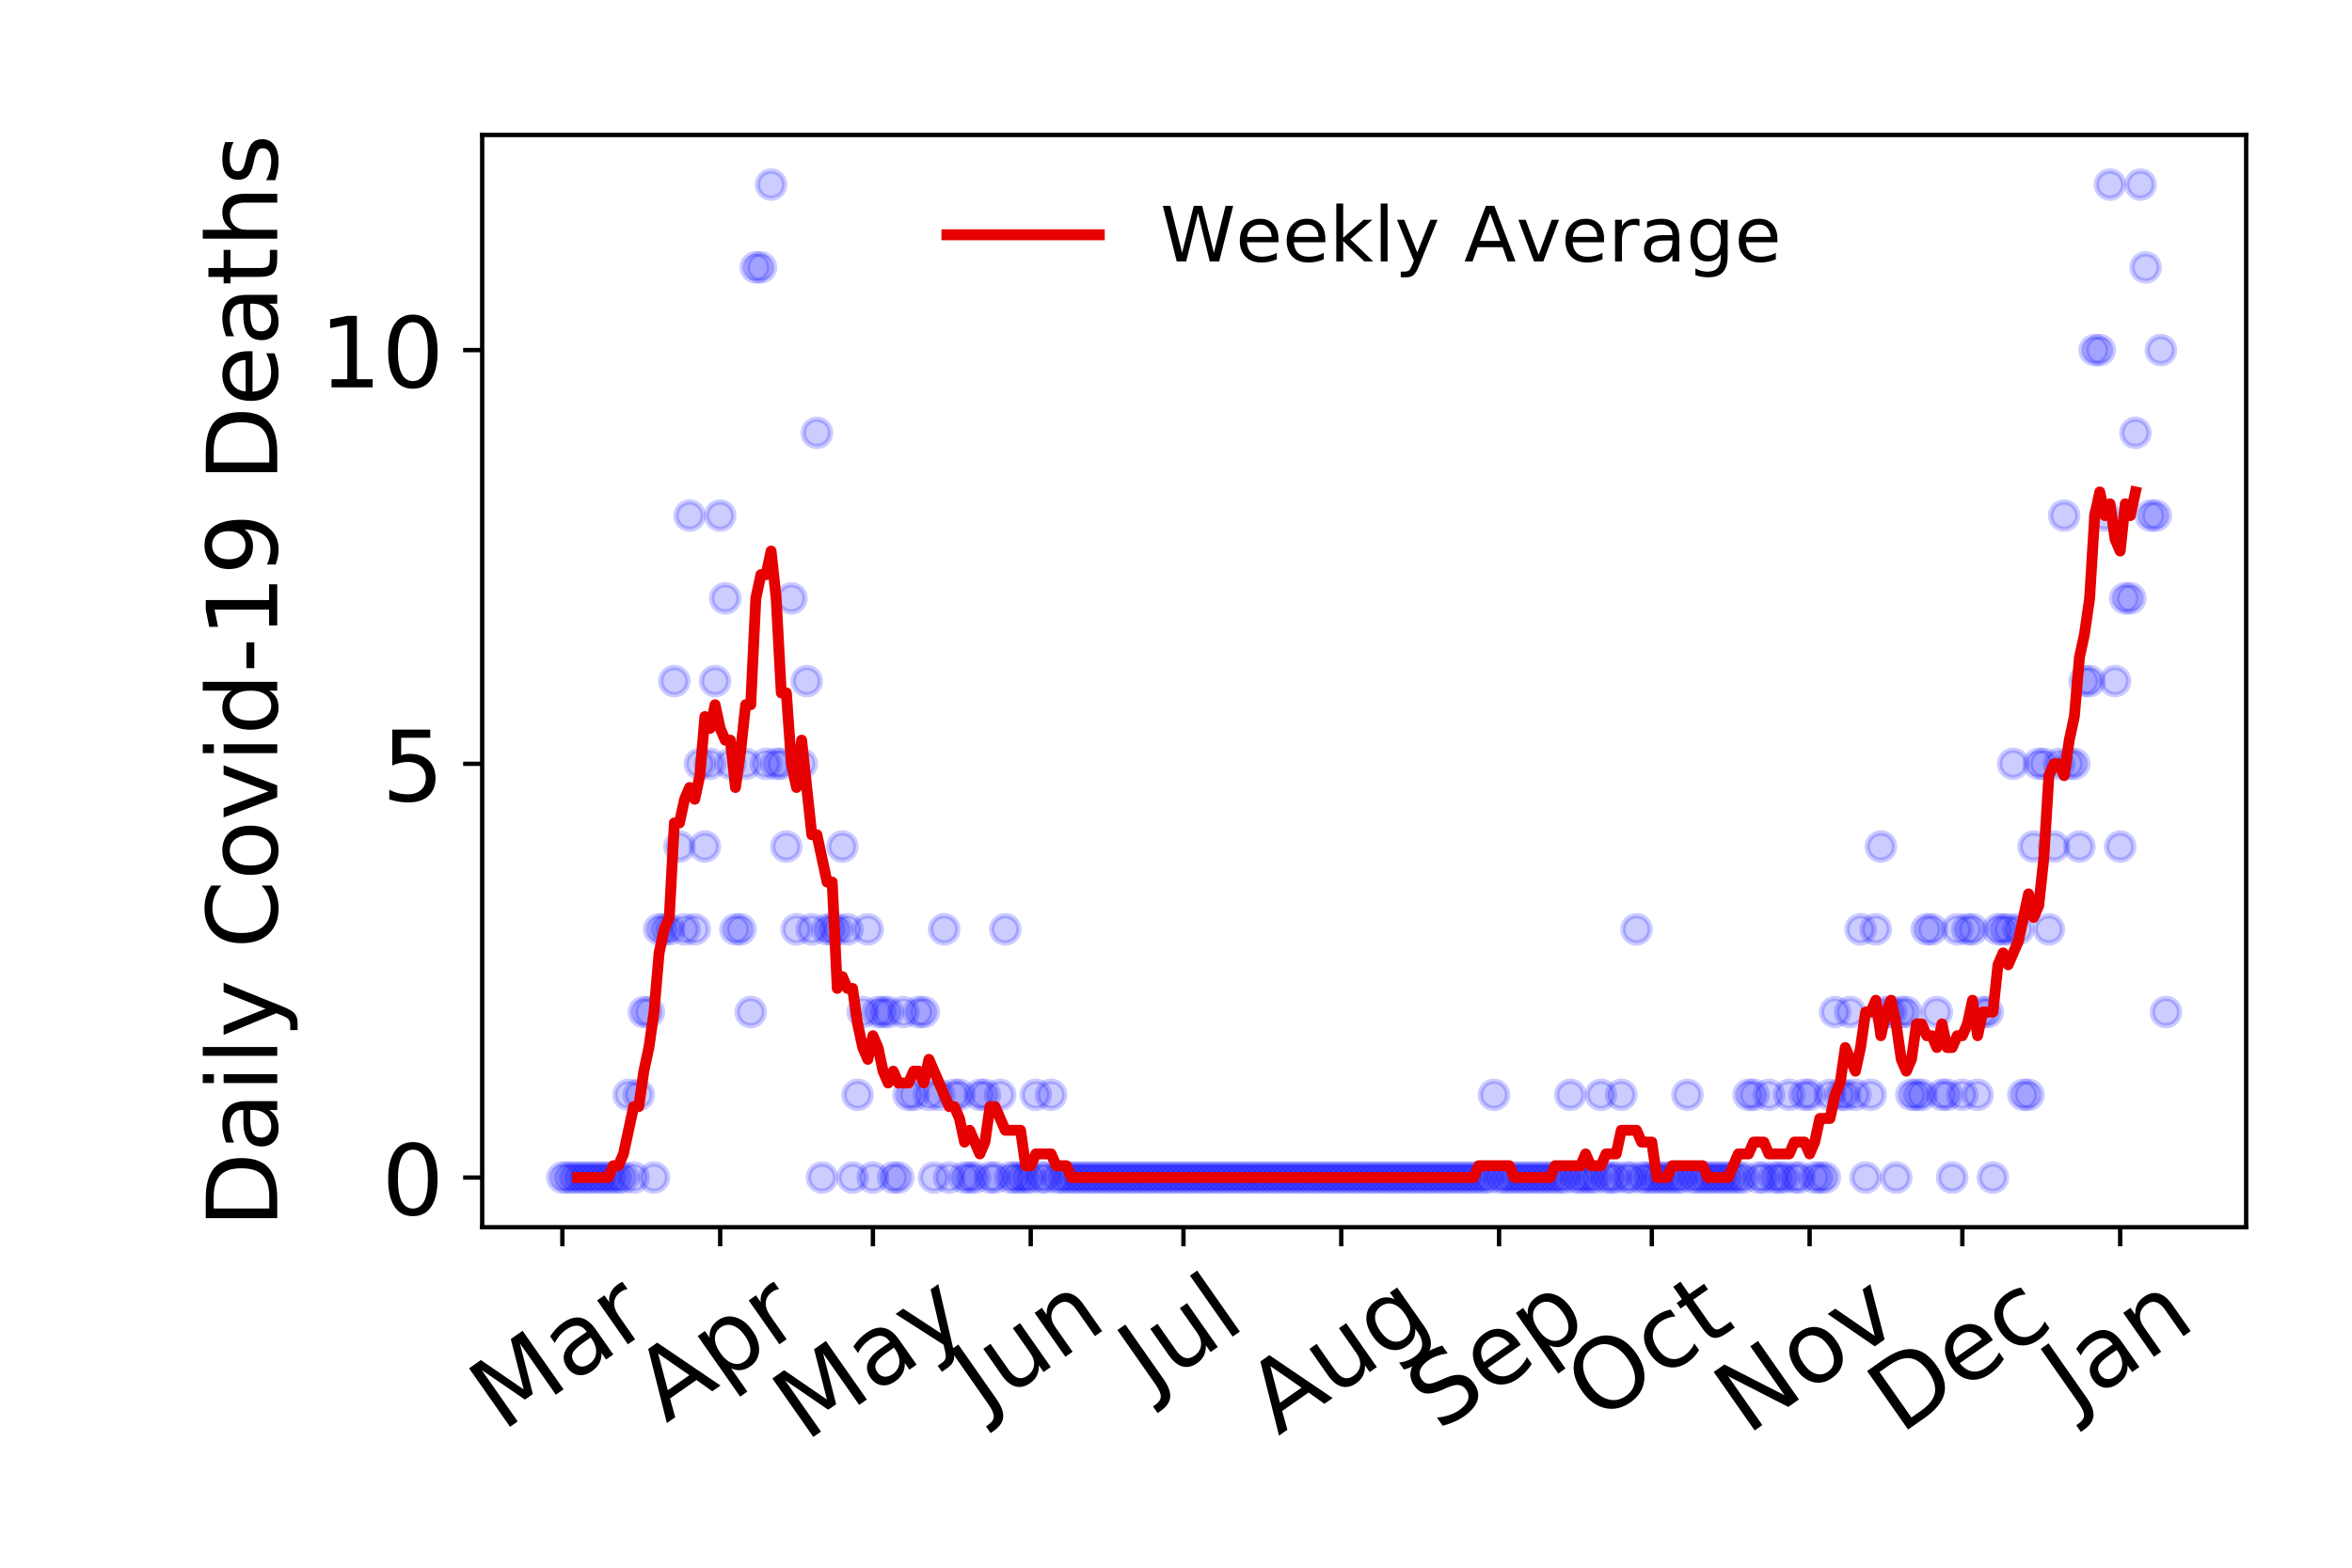 <?xml version="1.0" encoding="utf-8" standalone="no"?>
<!DOCTYPE svg PUBLIC "-//W3C//DTD SVG 1.1//EN"
  "http://www.w3.org/Graphics/SVG/1.1/DTD/svg11.dtd">
<!-- Created with matplotlib (https://matplotlib.org/) -->
<svg height="288pt" version="1.1" viewBox="0 0 432 288" width="432pt" xmlns="http://www.w3.org/2000/svg" xmlns:xlink="http://www.w3.org/1999/xlink">
 <defs>
  <style type="text/css">
*{stroke-linecap:butt;stroke-linejoin:round;}
  </style>
 </defs>
 <g id="figure_1">
  <g id="patch_1">
   <path d="M 0 288 
L 432 288 
L 432 0 
L 0 0 
z
" style="fill:#ffffff;"/>
  </g>
  <g id="axes_1">
   <g id="patch_2">
    <path d="M 88.565 225.45 
L 412.56 225.45 
L 412.56 24.793 
L 88.565 24.793 
z
" style="fill:#ffffff;"/>
   </g>
   <g id="matplotlib.axis_1">
    <g id="xtick_1">
     <g id="line2d_1">
      <defs>
       <path d="M 0 0 
L 0 3.5 
" id="m40c160e244" style="stroke:#000000;stroke-width:0.8;"/>
      </defs>
      <g>
       <use style="stroke:#000000;stroke-width:0.8;" x="103.292" xlink:href="#m40c160e244" y="225.45"/>
      </g>
     </g>
     <g id="text_1">
      <!-- Mar -->
      <defs>
       <path d="M 9.812 72.906 
L 24.516 72.906 
L 43.109 23.297 
L 61.812 72.906 
L 76.516 72.906 
L 76.516 0 
L 66.891 0 
L 66.891 64.016 
L 48.094 14.016 
L 38.188 14.016 
L 19.391 64.016 
L 19.391 0 
L 9.812 0 
z
" id="DejaVuSans-77"/>
       <path d="M 34.281 27.484 
Q 23.391 27.484 19.188 25 
Q 14.984 22.516 14.984 16.5 
Q 14.984 11.719 18.141 8.906 
Q 21.297 6.109 26.703 6.109 
Q 34.188 6.109 38.703 11.406 
Q 43.219 16.703 43.219 25.484 
L 43.219 27.484 
z
M 52.203 31.203 
L 52.203 0 
L 43.219 0 
L 43.219 8.297 
Q 40.141 3.328 35.547 0.953 
Q 30.953 -1.422 24.312 -1.422 
Q 15.922 -1.422 10.953 3.297 
Q 6 8.016 6 15.922 
Q 6 25.141 12.172 29.828 
Q 18.359 34.516 30.609 34.516 
L 43.219 34.516 
L 43.219 35.406 
Q 43.219 41.609 39.141 45 
Q 35.062 48.391 27.688 48.391 
Q 23 48.391 18.547 47.266 
Q 14.109 46.141 10.016 43.891 
L 10.016 52.203 
Q 14.938 54.109 19.578 55.047 
Q 24.219 56 28.609 56 
Q 40.484 56 46.344 49.844 
Q 52.203 43.703 52.203 31.203 
z
" id="DejaVuSans-97"/>
       <path d="M 41.109 46.297 
Q 39.594 47.172 37.812 47.578 
Q 36.031 48 33.891 48 
Q 26.266 48 22.188 43.047 
Q 18.109 38.094 18.109 28.812 
L 18.109 0 
L 9.078 0 
L 9.078 54.688 
L 18.109 54.688 
L 18.109 46.188 
Q 20.953 51.172 25.484 53.578 
Q 30.031 56 36.531 56 
Q 37.453 56 38.578 55.875 
Q 39.703 55.766 41.062 55.516 
z
" id="DejaVuSans-114"/>
      </defs>
      <g transform="translate(92.231 263.132)rotate(-35)scale(0.18 -0.18)">
       <use xlink:href="#DejaVuSans-77"/>
       <use x="86.279" xlink:href="#DejaVuSans-97"/>
       <use x="147.559" xlink:href="#DejaVuSans-114"/>
      </g>
     </g>
    </g>
    <g id="xtick_2">
     <g id="line2d_2">
      <g>
       <use style="stroke:#000000;stroke-width:0.8;" x="132.279" xlink:href="#m40c160e244" y="225.45"/>
      </g>
     </g>
     <g id="text_2">
      <!-- Apr -->
      <defs>
       <path d="M 34.188 63.188 
L 20.797 26.906 
L 47.609 26.906 
z
M 28.609 72.906 
L 39.797 72.906 
L 67.578 0 
L 57.328 0 
L 50.688 18.703 
L 17.828 18.703 
L 11.188 0 
L 0.781 0 
z
" id="DejaVuSans-65"/>
       <path d="M 18.109 8.203 
L 18.109 -20.797 
L 9.078 -20.797 
L 9.078 54.688 
L 18.109 54.688 
L 18.109 46.391 
Q 20.953 51.266 25.266 53.625 
Q 29.594 56 35.594 56 
Q 45.562 56 51.781 48.094 
Q 58.016 40.188 58.016 27.297 
Q 58.016 14.406 51.781 6.484 
Q 45.562 -1.422 35.594 -1.422 
Q 29.594 -1.422 25.266 0.953 
Q 20.953 3.328 18.109 8.203 
z
M 48.688 27.297 
Q 48.688 37.203 44.609 42.844 
Q 40.531 48.484 33.406 48.484 
Q 26.266 48.484 22.188 42.844 
Q 18.109 37.203 18.109 27.297 
Q 18.109 17.391 22.188 11.75 
Q 26.266 6.109 33.406 6.109 
Q 40.531 6.109 44.609 11.75 
Q 48.688 17.391 48.688 27.297 
z
" id="DejaVuSans-112"/>
      </defs>
      <g transform="translate(122.373 261.514)rotate(-35)scale(0.18 -0.18)">
       <use xlink:href="#DejaVuSans-65"/>
       <use x="68.408" xlink:href="#DejaVuSans-112"/>
       <use x="131.885" xlink:href="#DejaVuSans-114"/>
      </g>
     </g>
    </g>
    <g id="xtick_3">
     <g id="line2d_3">
      <g>
       <use style="stroke:#000000;stroke-width:0.8;" x="160.33" xlink:href="#m40c160e244" y="225.45"/>
      </g>
     </g>
     <g id="text_3">
      <!-- May -->
      <defs>
       <path d="M 32.172 -5.078 
Q 28.375 -14.844 24.75 -17.812 
Q 21.141 -20.797 15.094 -20.797 
L 7.906 -20.797 
L 7.906 -13.281 
L 13.188 -13.281 
Q 16.891 -13.281 18.938 -11.516 
Q 21 -9.766 23.484 -3.219 
L 25.094 0.875 
L 2.984 54.688 
L 12.5 54.688 
L 29.594 11.922 
L 46.688 54.688 
L 56.203 54.688 
z
" id="DejaVuSans-121"/>
      </defs>
      <g transform="translate(147.937 264.999)rotate(-35)scale(0.18 -0.18)">
       <use xlink:href="#DejaVuSans-77"/>
       <use x="86.279" xlink:href="#DejaVuSans-97"/>
       <use x="147.559" xlink:href="#DejaVuSans-121"/>
      </g>
     </g>
    </g>
    <g id="xtick_4">
     <g id="line2d_4">
      <g>
       <use style="stroke:#000000;stroke-width:0.8;" x="189.317" xlink:href="#m40c160e244" y="225.45"/>
      </g>
     </g>
     <g id="text_4">
      <!-- Jun -->
      <defs>
       <path d="M 9.812 72.906 
L 19.672 72.906 
L 19.672 5.078 
Q 19.672 -8.109 14.672 -14.062 
Q 9.672 -20.016 -1.422 -20.016 
L -5.172 -20.016 
L -5.172 -11.719 
L -2.094 -11.719 
Q 4.438 -11.719 7.125 -8.047 
Q 9.812 -4.391 9.812 5.078 
z
" id="DejaVuSans-74"/>
       <path d="M 8.5 21.578 
L 8.5 54.688 
L 17.484 54.688 
L 17.484 21.922 
Q 17.484 14.156 20.5 10.266 
Q 23.531 6.391 29.594 6.391 
Q 36.859 6.391 41.078 11.031 
Q 45.312 15.672 45.312 23.688 
L 45.312 54.688 
L 54.297 54.688 
L 54.297 0 
L 45.312 0 
L 45.312 8.406 
Q 42.047 3.422 37.719 1 
Q 33.406 -1.422 27.688 -1.422 
Q 18.266 -1.422 13.375 4.438 
Q 8.5 10.297 8.5 21.578 
z
M 31.109 56 
z
" id="DejaVuSans-117"/>
       <path d="M 54.891 33.016 
L 54.891 0 
L 45.906 0 
L 45.906 32.719 
Q 45.906 40.484 42.875 44.328 
Q 39.844 48.188 33.797 48.188 
Q 26.516 48.188 22.312 43.547 
Q 18.109 38.922 18.109 30.906 
L 18.109 0 
L 9.078 0 
L 9.078 54.688 
L 18.109 54.688 
L 18.109 46.188 
Q 21.344 51.125 25.703 53.562 
Q 30.078 56 35.797 56 
Q 45.219 56 50.047 50.172 
Q 54.891 44.344 54.891 33.016 
z
" id="DejaVuSans-110"/>
      </defs>
      <g transform="translate(180.646 259.785)rotate(-35)scale(0.18 -0.18)">
       <use xlink:href="#DejaVuSans-74"/>
       <use x="29.492" xlink:href="#DejaVuSans-117"/>
       <use x="92.871" xlink:href="#DejaVuSans-110"/>
      </g>
     </g>
    </g>
    <g id="xtick_5">
     <g id="line2d_5">
      <g>
       <use style="stroke:#000000;stroke-width:0.8;" x="217.368" xlink:href="#m40c160e244" y="225.45"/>
      </g>
     </g>
     <g id="text_5">
      <!-- Jul -->
      <defs>
       <path d="M 9.422 75.984 
L 18.406 75.984 
L 18.406 0 
L 9.422 0 
z
" id="DejaVuSans-108"/>
      </defs>
      <g transform="translate(211.322 256.11)rotate(-35)scale(0.18 -0.18)">
       <use xlink:href="#DejaVuSans-74"/>
       <use x="29.492" xlink:href="#DejaVuSans-117"/>
       <use x="92.871" xlink:href="#DejaVuSans-108"/>
      </g>
     </g>
    </g>
    <g id="xtick_6">
     <g id="line2d_6">
      <g>
       <use style="stroke:#000000;stroke-width:0.8;" x="246.355" xlink:href="#m40c160e244" y="225.45"/>
      </g>
     </g>
     <g id="text_6">
      <!-- Aug -->
      <defs>
       <path d="M 45.406 27.984 
Q 45.406 37.75 41.375 43.109 
Q 37.359 48.484 30.078 48.484 
Q 22.859 48.484 18.828 43.109 
Q 14.797 37.75 14.797 27.984 
Q 14.797 18.266 18.828 12.891 
Q 22.859 7.516 30.078 7.516 
Q 37.359 7.516 41.375 12.891 
Q 45.406 18.266 45.406 27.984 
z
M 54.391 6.781 
Q 54.391 -7.172 48.188 -13.984 
Q 42 -20.797 29.203 -20.797 
Q 24.469 -20.797 20.266 -20.094 
Q 16.062 -19.391 12.109 -17.922 
L 12.109 -9.188 
Q 16.062 -11.328 19.922 -12.344 
Q 23.781 -13.375 27.781 -13.375 
Q 36.625 -13.375 41.016 -8.766 
Q 45.406 -4.156 45.406 5.172 
L 45.406 9.625 
Q 42.625 4.781 38.281 2.391 
Q 33.938 0 27.875 0 
Q 17.828 0 11.672 7.656 
Q 5.516 15.328 5.516 27.984 
Q 5.516 40.672 11.672 48.328 
Q 17.828 56 27.875 56 
Q 33.938 56 38.281 53.609 
Q 42.625 51.219 45.406 46.391 
L 45.406 54.688 
L 54.391 54.688 
z
" id="DejaVuSans-103"/>
      </defs>
      <g transform="translate(234.808 263.813)rotate(-35)scale(0.18 -0.18)">
       <use xlink:href="#DejaVuSans-65"/>
       <use x="68.408" xlink:href="#DejaVuSans-117"/>
       <use x="131.787" xlink:href="#DejaVuSans-103"/>
      </g>
     </g>
    </g>
    <g id="xtick_7">
     <g id="line2d_7">
      <g>
       <use style="stroke:#000000;stroke-width:0.8;" x="275.341" xlink:href="#m40c160e244" y="225.45"/>
      </g>
     </g>
     <g id="text_7">
      <!-- Sep -->
      <defs>
       <path d="M 53.516 70.516 
L 53.516 60.891 
Q 47.906 63.578 42.922 64.891 
Q 37.938 66.219 33.297 66.219 
Q 25.25 66.219 20.875 63.094 
Q 16.5 59.969 16.5 54.203 
Q 16.5 49.359 19.406 46.891 
Q 22.312 44.438 30.422 42.922 
L 36.375 41.703 
Q 47.406 39.594 52.656 34.297 
Q 57.906 29 57.906 20.125 
Q 57.906 9.516 50.797 4.047 
Q 43.703 -1.422 29.984 -1.422 
Q 24.812 -1.422 18.969 -0.25 
Q 13.141 0.922 6.891 3.219 
L 6.891 13.375 
Q 12.891 10.016 18.656 8.297 
Q 24.422 6.594 29.984 6.594 
Q 38.422 6.594 43.016 9.906 
Q 47.609 13.234 47.609 19.391 
Q 47.609 24.75 44.312 27.781 
Q 41.016 30.812 33.5 32.328 
L 27.484 33.5 
Q 16.453 35.688 11.516 40.375 
Q 6.594 45.062 6.594 53.422 
Q 6.594 63.094 13.406 68.656 
Q 20.219 74.219 32.172 74.219 
Q 37.312 74.219 42.625 73.281 
Q 47.953 72.359 53.516 70.516 
z
" id="DejaVuSans-83"/>
       <path d="M 56.203 29.594 
L 56.203 25.203 
L 14.891 25.203 
Q 15.484 15.922 20.484 11.062 
Q 25.484 6.203 34.422 6.203 
Q 39.594 6.203 44.453 7.469 
Q 49.312 8.734 54.109 11.281 
L 54.109 2.781 
Q 49.266 0.734 44.188 -0.344 
Q 39.109 -1.422 33.891 -1.422 
Q 20.797 -1.422 13.156 6.188 
Q 5.516 13.812 5.516 26.812 
Q 5.516 40.234 12.766 48.109 
Q 20.016 56 32.328 56 
Q 43.359 56 49.781 48.891 
Q 56.203 41.797 56.203 29.594 
z
M 47.219 32.234 
Q 47.125 39.594 43.094 43.984 
Q 39.062 48.391 32.422 48.391 
Q 24.906 48.391 20.391 44.141 
Q 15.875 39.891 15.188 32.172 
z
" id="DejaVuSans-101"/>
      </defs>
      <g transform="translate(264.293 263.115)rotate(-35)scale(0.18 -0.18)">
       <use xlink:href="#DejaVuSans-83"/>
       <use x="63.477" xlink:href="#DejaVuSans-101"/>
       <use x="125" xlink:href="#DejaVuSans-112"/>
      </g>
     </g>
    </g>
    <g id="xtick_8">
     <g id="line2d_8">
      <g>
       <use style="stroke:#000000;stroke-width:0.8;" x="303.393" xlink:href="#m40c160e244" y="225.45"/>
      </g>
     </g>
     <g id="text_8">
      <!-- Oct -->
      <defs>
       <path d="M 39.406 66.219 
Q 28.656 66.219 22.328 58.203 
Q 16.016 50.203 16.016 36.375 
Q 16.016 22.609 22.328 14.594 
Q 28.656 6.594 39.406 6.594 
Q 50.141 6.594 56.422 14.594 
Q 62.703 22.609 62.703 36.375 
Q 62.703 50.203 56.422 58.203 
Q 50.141 66.219 39.406 66.219 
z
M 39.406 74.219 
Q 54.734 74.219 63.906 63.938 
Q 73.094 53.656 73.094 36.375 
Q 73.094 19.141 63.906 8.859 
Q 54.734 -1.422 39.406 -1.422 
Q 24.031 -1.422 14.812 8.828 
Q 5.609 19.094 5.609 36.375 
Q 5.609 53.656 14.812 63.938 
Q 24.031 74.219 39.406 74.219 
z
" id="DejaVuSans-79"/>
       <path d="M 48.781 52.594 
L 48.781 44.188 
Q 44.969 46.297 41.141 47.344 
Q 37.312 48.391 33.406 48.391 
Q 24.656 48.391 19.812 42.844 
Q 14.984 37.312 14.984 27.297 
Q 14.984 17.281 19.812 11.734 
Q 24.656 6.203 33.406 6.203 
Q 37.312 6.203 41.141 7.25 
Q 44.969 8.297 48.781 10.406 
L 48.781 2.094 
Q 45.016 0.344 40.984 -0.531 
Q 36.969 -1.422 32.422 -1.422 
Q 20.062 -1.422 12.781 6.344 
Q 5.516 14.109 5.516 27.297 
Q 5.516 40.672 12.859 48.328 
Q 20.219 56 33.016 56 
Q 37.156 56 41.109 55.141 
Q 45.062 54.297 48.781 52.594 
z
" id="DejaVuSans-99"/>
       <path d="M 18.312 70.219 
L 18.312 54.688 
L 36.812 54.688 
L 36.812 47.703 
L 18.312 47.703 
L 18.312 18.016 
Q 18.312 11.328 20.141 9.422 
Q 21.969 7.516 27.594 7.516 
L 36.812 7.516 
L 36.812 0 
L 27.594 0 
Q 17.188 0 13.234 3.875 
Q 9.281 7.766 9.281 18.016 
L 9.281 47.703 
L 2.688 47.703 
L 2.688 54.688 
L 9.281 54.688 
L 9.281 70.219 
z
" id="DejaVuSans-116"/>
      </defs>
      <g transform="translate(293.494 261.505)rotate(-35)scale(0.18 -0.18)">
       <use xlink:href="#DejaVuSans-79"/>
       <use x="78.711" xlink:href="#DejaVuSans-99"/>
       <use x="133.691" xlink:href="#DejaVuSans-116"/>
      </g>
     </g>
    </g>
    <g id="xtick_9">
     <g id="line2d_9">
      <g>
       <use style="stroke:#000000;stroke-width:0.8;" x="332.379" xlink:href="#m40c160e244" y="225.45"/>
      </g>
     </g>
     <g id="text_9">
      <!-- Nov -->
      <defs>
       <path d="M 9.812 72.906 
L 23.094 72.906 
L 55.422 11.922 
L 55.422 72.906 
L 64.984 72.906 
L 64.984 0 
L 51.703 0 
L 19.391 60.984 
L 19.391 0 
L 9.812 0 
z
" id="DejaVuSans-78"/>
       <path d="M 30.609 48.391 
Q 23.391 48.391 19.188 42.75 
Q 14.984 37.109 14.984 27.297 
Q 14.984 17.484 19.156 11.844 
Q 23.344 6.203 30.609 6.203 
Q 37.797 6.203 41.984 11.859 
Q 46.188 17.531 46.188 27.297 
Q 46.188 37.016 41.984 42.703 
Q 37.797 48.391 30.609 48.391 
z
M 30.609 56 
Q 42.328 56 49.016 48.375 
Q 55.719 40.766 55.719 27.297 
Q 55.719 13.875 49.016 6.219 
Q 42.328 -1.422 30.609 -1.422 
Q 18.844 -1.422 12.172 6.219 
Q 5.516 13.875 5.516 27.297 
Q 5.516 40.766 12.172 48.375 
Q 18.844 56 30.609 56 
z
" id="DejaVuSans-111"/>
       <path d="M 2.984 54.688 
L 12.5 54.688 
L 29.594 8.797 
L 46.688 54.688 
L 56.203 54.688 
L 35.688 0 
L 23.484 0 
z
" id="DejaVuSans-118"/>
      </defs>
      <g transform="translate(320.838 263.805)rotate(-35)scale(0.18 -0.18)">
       <use xlink:href="#DejaVuSans-78"/>
       <use x="74.805" xlink:href="#DejaVuSans-111"/>
       <use x="135.986" xlink:href="#DejaVuSans-118"/>
      </g>
     </g>
    </g>
    <g id="xtick_10">
     <g id="line2d_10">
      <g>
       <use style="stroke:#000000;stroke-width:0.8;" x="360.431" xlink:href="#m40c160e244" y="225.45"/>
      </g>
     </g>
     <g id="text_10">
      <!-- Dec -->
      <defs>
       <path d="M 19.672 64.797 
L 19.672 8.109 
L 31.594 8.109 
Q 46.688 8.109 53.688 14.938 
Q 60.688 21.781 60.688 36.531 
Q 60.688 51.172 53.688 57.984 
Q 46.688 64.797 31.594 64.797 
z
M 9.812 72.906 
L 30.078 72.906 
Q 51.266 72.906 61.172 64.094 
Q 71.094 55.281 71.094 36.531 
Q 71.094 17.672 61.125 8.828 
Q 51.172 0 30.078 0 
L 9.812 0 
z
" id="DejaVuSans-68"/>
      </defs>
      <g transform="translate(349.013 263.633)rotate(-35)scale(0.18 -0.18)">
       <use xlink:href="#DejaVuSans-68"/>
       <use x="77.002" xlink:href="#DejaVuSans-101"/>
       <use x="138.525" xlink:href="#DejaVuSans-99"/>
      </g>
     </g>
    </g>
    <g id="xtick_11">
     <g id="line2d_11">
      <g>
       <use style="stroke:#000000;stroke-width:0.8;" x="389.418" xlink:href="#m40c160e244" y="225.45"/>
      </g>
     </g>
     <g id="text_11">
      <!-- Jan -->
      <g transform="translate(380.901 259.569)rotate(-35)scale(0.18 -0.18)">
       <use xlink:href="#DejaVuSans-74"/>
       <use x="29.492" xlink:href="#DejaVuSans-97"/>
       <use x="90.771" xlink:href="#DejaVuSans-110"/>
      </g>
     </g>
    </g>
   </g>
   <g id="matplotlib.axis_2">
    <g id="ytick_1">
     <g id="line2d_12">
      <defs>
       <path d="M 0 0 
L -3.5 0 
" id="m667f1db182" style="stroke:#000000;stroke-width:0.8;"/>
      </defs>
      <g>
       <use style="stroke:#000000;stroke-width:0.8;" x="88.565" xlink:href="#m667f1db182" y="216.329"/>
      </g>
     </g>
     <g id="text_12">
      <!-- 0 -->
      <defs>
       <path d="M 31.781 66.406 
Q 24.172 66.406 20.328 58.906 
Q 16.5 51.422 16.5 36.375 
Q 16.5 21.391 20.328 13.891 
Q 24.172 6.391 31.781 6.391 
Q 39.453 6.391 43.281 13.891 
Q 47.125 21.391 47.125 36.375 
Q 47.125 51.422 43.281 58.906 
Q 39.453 66.406 31.781 66.406 
z
M 31.781 74.219 
Q 44.047 74.219 50.516 64.516 
Q 56.984 54.828 56.984 36.375 
Q 56.984 17.969 50.516 8.266 
Q 44.047 -1.422 31.781 -1.422 
Q 19.531 -1.422 13.062 8.266 
Q 6.594 17.969 6.594 36.375 
Q 6.594 54.828 13.062 64.516 
Q 19.531 74.219 31.781 74.219 
z
" id="DejaVuSans-48"/>
      </defs>
      <g transform="translate(70.112 223.167)scale(0.18 -0.18)">
       <use xlink:href="#DejaVuSans-48"/>
      </g>
     </g>
    </g>
    <g id="ytick_2">
     <g id="line2d_13">
      <g>
       <use style="stroke:#000000;stroke-width:0.8;" x="88.565" xlink:href="#m667f1db182" y="140.322"/>
      </g>
     </g>
     <g id="text_13">
      <!-- 5 -->
      <defs>
       <path d="M 10.797 72.906 
L 49.516 72.906 
L 49.516 64.594 
L 19.828 64.594 
L 19.828 46.734 
Q 21.969 47.469 24.109 47.828 
Q 26.266 48.188 28.422 48.188 
Q 40.625 48.188 47.75 41.5 
Q 54.891 34.812 54.891 23.391 
Q 54.891 11.625 47.562 5.094 
Q 40.234 -1.422 26.906 -1.422 
Q 22.312 -1.422 17.547 -0.641 
Q 12.797 0.141 7.719 1.703 
L 7.719 11.625 
Q 12.109 9.234 16.797 8.062 
Q 21.484 6.891 26.703 6.891 
Q 35.156 6.891 40.078 11.328 
Q 45.016 15.766 45.016 23.391 
Q 45.016 31 40.078 35.438 
Q 35.156 39.891 26.703 39.891 
Q 22.75 39.891 18.812 39.016 
Q 14.891 38.141 10.797 36.281 
z
" id="DejaVuSans-53"/>
      </defs>
      <g transform="translate(70.112 147.161)scale(0.18 -0.18)">
       <use xlink:href="#DejaVuSans-53"/>
      </g>
     </g>
    </g>
    <g id="ytick_3">
     <g id="line2d_14">
      <g>
       <use style="stroke:#000000;stroke-width:0.8;" x="88.565" xlink:href="#m667f1db182" y="64.316"/>
      </g>
     </g>
     <g id="text_14">
      <!-- 10 -->
      <defs>
       <path d="M 12.406 8.297 
L 28.516 8.297 
L 28.516 63.922 
L 10.984 60.406 
L 10.984 69.391 
L 28.422 72.906 
L 38.281 72.906 
L 38.281 8.297 
L 54.391 8.297 
L 54.391 0 
L 12.406 0 
z
" id="DejaVuSans-49"/>
      </defs>
      <g transform="translate(58.66 71.155)scale(0.18 -0.18)">
       <use xlink:href="#DejaVuSans-49"/>
       <use x="63.623" xlink:href="#DejaVuSans-48"/>
      </g>
     </g>
    </g>
    <g id="text_15">
     <!-- Daily Covid-19 Deaths -->
     <defs>
      <path d="M 9.422 54.688 
L 18.406 54.688 
L 18.406 0 
L 9.422 0 
z
M 9.422 75.984 
L 18.406 75.984 
L 18.406 64.594 
L 9.422 64.594 
z
" id="DejaVuSans-105"/>
      <path id="DejaVuSans-32"/>
      <path d="M 64.406 67.281 
L 64.406 56.891 
Q 59.422 61.531 53.781 63.812 
Q 48.141 66.109 41.797 66.109 
Q 29.297 66.109 22.656 58.469 
Q 16.016 50.828 16.016 36.375 
Q 16.016 21.969 22.656 14.328 
Q 29.297 6.688 41.797 6.688 
Q 48.141 6.688 53.781 8.984 
Q 59.422 11.281 64.406 15.922 
L 64.406 5.609 
Q 59.234 2.094 53.438 0.328 
Q 47.656 -1.422 41.219 -1.422 
Q 24.656 -1.422 15.125 8.703 
Q 5.609 18.844 5.609 36.375 
Q 5.609 53.953 15.125 64.078 
Q 24.656 74.219 41.219 74.219 
Q 47.75 74.219 53.531 72.484 
Q 59.328 70.75 64.406 67.281 
z
" id="DejaVuSans-67"/>
      <path d="M 45.406 46.391 
L 45.406 75.984 
L 54.391 75.984 
L 54.391 0 
L 45.406 0 
L 45.406 8.203 
Q 42.578 3.328 38.25 0.953 
Q 33.938 -1.422 27.875 -1.422 
Q 17.969 -1.422 11.734 6.484 
Q 5.516 14.406 5.516 27.297 
Q 5.516 40.188 11.734 48.094 
Q 17.969 56 27.875 56 
Q 33.938 56 38.25 53.625 
Q 42.578 51.266 45.406 46.391 
z
M 14.797 27.297 
Q 14.797 17.391 18.875 11.75 
Q 22.953 6.109 30.078 6.109 
Q 37.203 6.109 41.297 11.75 
Q 45.406 17.391 45.406 27.297 
Q 45.406 37.203 41.297 42.844 
Q 37.203 48.484 30.078 48.484 
Q 22.953 48.484 18.875 42.844 
Q 14.797 37.203 14.797 27.297 
z
" id="DejaVuSans-100"/>
      <path d="M 4.891 31.391 
L 31.203 31.391 
L 31.203 23.391 
L 4.891 23.391 
z
" id="DejaVuSans-45"/>
      <path d="M 10.984 1.516 
L 10.984 10.5 
Q 14.703 8.734 18.5 7.812 
Q 22.312 6.891 25.984 6.891 
Q 35.75 6.891 40.891 13.453 
Q 46.047 20.016 46.781 33.406 
Q 43.953 29.203 39.594 26.953 
Q 35.25 24.703 29.984 24.703 
Q 19.047 24.703 12.672 31.312 
Q 6.297 37.938 6.297 49.422 
Q 6.297 60.641 12.938 67.422 
Q 19.578 74.219 30.609 74.219 
Q 43.266 74.219 49.922 64.516 
Q 56.594 54.828 56.594 36.375 
Q 56.594 19.141 48.406 8.859 
Q 40.234 -1.422 26.422 -1.422 
Q 22.703 -1.422 18.891 -0.688 
Q 15.094 0.047 10.984 1.516 
z
M 30.609 32.422 
Q 37.25 32.422 41.125 36.953 
Q 45.016 41.5 45.016 49.422 
Q 45.016 57.281 41.125 61.844 
Q 37.25 66.406 30.609 66.406 
Q 23.969 66.406 20.094 61.844 
Q 16.219 57.281 16.219 49.422 
Q 16.219 41.5 20.094 36.953 
Q 23.969 32.422 30.609 32.422 
z
" id="DejaVuSans-57"/>
      <path d="M 54.891 33.016 
L 54.891 0 
L 45.906 0 
L 45.906 32.719 
Q 45.906 40.484 42.875 44.328 
Q 39.844 48.188 33.797 48.188 
Q 26.516 48.188 22.312 43.547 
Q 18.109 38.922 18.109 30.906 
L 18.109 0 
L 9.078 0 
L 9.078 75.984 
L 18.109 75.984 
L 18.109 46.188 
Q 21.344 51.125 25.703 53.562 
Q 30.078 56 35.797 56 
Q 45.219 56 50.047 50.172 
Q 54.891 44.344 54.891 33.016 
z
" id="DejaVuSans-104"/>
      <path d="M 44.281 53.078 
L 44.281 44.578 
Q 40.484 46.531 36.375 47.5 
Q 32.281 48.484 27.875 48.484 
Q 21.188 48.484 17.844 46.438 
Q 14.5 44.391 14.5 40.281 
Q 14.5 37.156 16.891 35.375 
Q 19.281 33.594 26.516 31.984 
L 29.594 31.297 
Q 39.156 29.25 43.188 25.516 
Q 47.219 21.781 47.219 15.094 
Q 47.219 7.469 41.188 3.016 
Q 35.156 -1.422 24.609 -1.422 
Q 20.219 -1.422 15.453 -0.562 
Q 10.688 0.297 5.422 2 
L 5.422 11.281 
Q 10.406 8.688 15.234 7.391 
Q 20.062 6.109 24.812 6.109 
Q 31.156 6.109 34.562 8.281 
Q 37.984 10.453 37.984 14.406 
Q 37.984 18.062 35.516 20.016 
Q 33.062 21.969 24.703 23.781 
L 21.578 24.516 
Q 13.234 26.266 9.516 29.906 
Q 5.812 33.547 5.812 39.891 
Q 5.812 47.609 11.281 51.797 
Q 16.75 56 26.812 56 
Q 31.781 56 36.172 55.266 
Q 40.578 54.547 44.281 53.078 
z
" id="DejaVuSans-115"/>
     </defs>
     <g transform="translate(50.917 225.55)rotate(-90)scale(0.18 -0.18)">
      <use xlink:href="#DejaVuSans-68"/>
      <use x="77.002" xlink:href="#DejaVuSans-97"/>
      <use x="138.281" xlink:href="#DejaVuSans-105"/>
      <use x="166.064" xlink:href="#DejaVuSans-108"/>
      <use x="193.848" xlink:href="#DejaVuSans-121"/>
      <use x="253.027" xlink:href="#DejaVuSans-32"/>
      <use x="284.814" xlink:href="#DejaVuSans-67"/>
      <use x="354.639" xlink:href="#DejaVuSans-111"/>
      <use x="415.82" xlink:href="#DejaVuSans-118"/>
      <use x="475" xlink:href="#DejaVuSans-105"/>
      <use x="502.783" xlink:href="#DejaVuSans-100"/>
      <use x="566.26" xlink:href="#DejaVuSans-45"/>
      <use x="602.344" xlink:href="#DejaVuSans-49"/>
      <use x="665.967" xlink:href="#DejaVuSans-57"/>
      <use x="729.59" xlink:href="#DejaVuSans-32"/>
      <use x="761.377" xlink:href="#DejaVuSans-68"/>
      <use x="838.379" xlink:href="#DejaVuSans-101"/>
      <use x="899.902" xlink:href="#DejaVuSans-97"/>
      <use x="961.182" xlink:href="#DejaVuSans-116"/>
      <use x="1000.391" xlink:href="#DejaVuSans-104"/>
      <use x="1063.77" xlink:href="#DejaVuSans-115"/>
     </g>
    </g>
   </g>
   <g id="line2d_15">
    <defs>
     <path d="M 0 2.5 
C 0.663 2.5 1.299 2.237 1.768 1.768 
C 2.237 1.299 2.5 0.663 2.5 0 
C 2.5 -0.663 2.237 -1.299 1.768 -1.768 
C 1.299 -2.237 0.663 -2.5 0 -2.5 
C -0.663 -2.5 -1.299 -2.237 -1.768 -1.768 
C -2.237 -1.299 -2.5 -0.663 -2.5 0 
C -2.5 0.663 -2.237 1.299 -1.768 1.768 
C -1.299 2.237 -0.663 2.5 0 2.5 
z
" id="m2740adc815" style="stroke:#0000ff;stroke-opacity:0.2;"/>
    </defs>
    <g clip-path="url(#pe083a4778c)">
     <use style="fill:#0000ff;fill-opacity:0.2;stroke:#0000ff;stroke-opacity:0.2;" x="103.292" xlink:href="#m2740adc815" y="216.329"/>
     <use style="fill:#0000ff;fill-opacity:0.2;stroke:#0000ff;stroke-opacity:0.2;" x="104.227" xlink:href="#m2740adc815" y="216.329"/>
     <use style="fill:#0000ff;fill-opacity:0.2;stroke:#0000ff;stroke-opacity:0.2;" x="105.162" xlink:href="#m2740adc815" y="216.329"/>
     <use style="fill:#0000ff;fill-opacity:0.2;stroke:#0000ff;stroke-opacity:0.2;" x="106.097" xlink:href="#m2740adc815" y="216.329"/>
     <use style="fill:#0000ff;fill-opacity:0.2;stroke:#0000ff;stroke-opacity:0.2;" x="107.032" xlink:href="#m2740adc815" y="216.329"/>
     <use style="fill:#0000ff;fill-opacity:0.2;stroke:#0000ff;stroke-opacity:0.2;" x="107.967" xlink:href="#m2740adc815" y="216.329"/>
     <use style="fill:#0000ff;fill-opacity:0.2;stroke:#0000ff;stroke-opacity:0.2;" x="108.902" xlink:href="#m2740adc815" y="216.329"/>
     <use style="fill:#0000ff;fill-opacity:0.2;stroke:#0000ff;stroke-opacity:0.2;" x="109.837" xlink:href="#m2740adc815" y="216.329"/>
     <use style="fill:#0000ff;fill-opacity:0.2;stroke:#0000ff;stroke-opacity:0.2;" x="110.772" xlink:href="#m2740adc815" y="216.329"/>
     <use style="fill:#0000ff;fill-opacity:0.2;stroke:#0000ff;stroke-opacity:0.2;" x="111.707" xlink:href="#m2740adc815" y="216.329"/>
     <use style="fill:#0000ff;fill-opacity:0.2;stroke:#0000ff;stroke-opacity:0.2;" x="112.643" xlink:href="#m2740adc815" y="216.329"/>
     <use style="fill:#0000ff;fill-opacity:0.2;stroke:#0000ff;stroke-opacity:0.2;" x="113.578" xlink:href="#m2740adc815" y="216.329"/>
     <use style="fill:#0000ff;fill-opacity:0.2;stroke:#0000ff;stroke-opacity:0.2;" x="114.513" xlink:href="#m2740adc815" y="216.329"/>
     <use style="fill:#0000ff;fill-opacity:0.2;stroke:#0000ff;stroke-opacity:0.2;" x="115.448" xlink:href="#m2740adc815" y="201.128"/>
     <use style="fill:#0000ff;fill-opacity:0.2;stroke:#0000ff;stroke-opacity:0.2;" x="116.383" xlink:href="#m2740adc815" y="216.329"/>
     <use style="fill:#0000ff;fill-opacity:0.2;stroke:#0000ff;stroke-opacity:0.2;" x="117.318" xlink:href="#m2740adc815" y="201.128"/>
     <use style="fill:#0000ff;fill-opacity:0.2;stroke:#0000ff;stroke-opacity:0.2;" x="118.253" xlink:href="#m2740adc815" y="185.926"/>
     <use style="fill:#0000ff;fill-opacity:0.2;stroke:#0000ff;stroke-opacity:0.2;" x="119.188" xlink:href="#m2740adc815" y="185.926"/>
     <use style="fill:#0000ff;fill-opacity:0.2;stroke:#0000ff;stroke-opacity:0.2;" x="120.123" xlink:href="#m2740adc815" y="216.329"/>
     <use style="fill:#0000ff;fill-opacity:0.2;stroke:#0000ff;stroke-opacity:0.2;" x="121.058" xlink:href="#m2740adc815" y="170.725"/>
     <use style="fill:#0000ff;fill-opacity:0.2;stroke:#0000ff;stroke-opacity:0.2;" x="121.993" xlink:href="#m2740adc815" y="170.725"/>
     <use style="fill:#0000ff;fill-opacity:0.2;stroke:#0000ff;stroke-opacity:0.2;" x="122.928" xlink:href="#m2740adc815" y="170.725"/>
     <use style="fill:#0000ff;fill-opacity:0.2;stroke:#0000ff;stroke-opacity:0.2;" x="123.863" xlink:href="#m2740adc815" y="125.121"/>
     <use style="fill:#0000ff;fill-opacity:0.2;stroke:#0000ff;stroke-opacity:0.2;" x="124.798" xlink:href="#m2740adc815" y="155.524"/>
     <use style="fill:#0000ff;fill-opacity:0.2;stroke:#0000ff;stroke-opacity:0.2;" x="125.733" xlink:href="#m2740adc815" y="170.725"/>
     <use style="fill:#0000ff;fill-opacity:0.2;stroke:#0000ff;stroke-opacity:0.2;" x="126.668" xlink:href="#m2740adc815" y="94.719"/>
     <use style="fill:#0000ff;fill-opacity:0.2;stroke:#0000ff;stroke-opacity:0.2;" x="127.603" xlink:href="#m2740adc815" y="170.725"/>
     <use style="fill:#0000ff;fill-opacity:0.2;stroke:#0000ff;stroke-opacity:0.2;" x="128.538" xlink:href="#m2740adc815" y="140.322"/>
     <use style="fill:#0000ff;fill-opacity:0.2;stroke:#0000ff;stroke-opacity:0.2;" x="129.473" xlink:href="#m2740adc815" y="155.524"/>
     <use style="fill:#0000ff;fill-opacity:0.2;stroke:#0000ff;stroke-opacity:0.2;" x="130.409" xlink:href="#m2740adc815" y="140.322"/>
     <use style="fill:#0000ff;fill-opacity:0.2;stroke:#0000ff;stroke-opacity:0.2;" x="131.344" xlink:href="#m2740adc815" y="125.121"/>
     <use style="fill:#0000ff;fill-opacity:0.2;stroke:#0000ff;stroke-opacity:0.2;" x="132.279" xlink:href="#m2740adc815" y="94.719"/>
     <use style="fill:#0000ff;fill-opacity:0.2;stroke:#0000ff;stroke-opacity:0.2;" x="133.214" xlink:href="#m2740adc815" y="109.92"/>
     <use style="fill:#0000ff;fill-opacity:0.2;stroke:#0000ff;stroke-opacity:0.2;" x="134.149" xlink:href="#m2740adc815" y="140.322"/>
     <use style="fill:#0000ff;fill-opacity:0.2;stroke:#0000ff;stroke-opacity:0.2;" x="135.084" xlink:href="#m2740adc815" y="170.725"/>
     <use style="fill:#0000ff;fill-opacity:0.2;stroke:#0000ff;stroke-opacity:0.2;" x="136.019" xlink:href="#m2740adc815" y="170.725"/>
     <use style="fill:#0000ff;fill-opacity:0.2;stroke:#0000ff;stroke-opacity:0.2;" x="136.954" xlink:href="#m2740adc815" y="140.322"/>
     <use style="fill:#0000ff;fill-opacity:0.2;stroke:#0000ff;stroke-opacity:0.2;" x="137.889" xlink:href="#m2740adc815" y="185.926"/>
     <use style="fill:#0000ff;fill-opacity:0.2;stroke:#0000ff;stroke-opacity:0.2;" x="138.824" xlink:href="#m2740adc815" y="49.115"/>
     <use style="fill:#0000ff;fill-opacity:0.2;stroke:#0000ff;stroke-opacity:0.2;" x="139.759" xlink:href="#m2740adc815" y="49.115"/>
     <use style="fill:#0000ff;fill-opacity:0.2;stroke:#0000ff;stroke-opacity:0.2;" x="140.694" xlink:href="#m2740adc815" y="140.322"/>
     <use style="fill:#0000ff;fill-opacity:0.2;stroke:#0000ff;stroke-opacity:0.2;" x="141.629" xlink:href="#m2740adc815" y="33.913"/>
     <use style="fill:#0000ff;fill-opacity:0.2;stroke:#0000ff;stroke-opacity:0.2;" x="142.564" xlink:href="#m2740adc815" y="140.322"/>
     <use style="fill:#0000ff;fill-opacity:0.2;stroke:#0000ff;stroke-opacity:0.2;" x="143.499" xlink:href="#m2740adc815" y="140.322"/>
     <use style="fill:#0000ff;fill-opacity:0.2;stroke:#0000ff;stroke-opacity:0.2;" x="144.434" xlink:href="#m2740adc815" y="155.524"/>
     <use style="fill:#0000ff;fill-opacity:0.2;stroke:#0000ff;stroke-opacity:0.2;" x="145.369" xlink:href="#m2740adc815" y="109.92"/>
     <use style="fill:#0000ff;fill-opacity:0.2;stroke:#0000ff;stroke-opacity:0.2;" x="146.304" xlink:href="#m2740adc815" y="170.725"/>
     <use style="fill:#0000ff;fill-opacity:0.2;stroke:#0000ff;stroke-opacity:0.2;" x="147.239" xlink:href="#m2740adc815" y="140.322"/>
     <use style="fill:#0000ff;fill-opacity:0.2;stroke:#0000ff;stroke-opacity:0.2;" x="148.174" xlink:href="#m2740adc815" y="125.121"/>
     <use style="fill:#0000ff;fill-opacity:0.2;stroke:#0000ff;stroke-opacity:0.2;" x="149.11" xlink:href="#m2740adc815" y="170.725"/>
     <use style="fill:#0000ff;fill-opacity:0.2;stroke:#0000ff;stroke-opacity:0.2;" x="150.045" xlink:href="#m2740adc815" y="79.517"/>
     <use style="fill:#0000ff;fill-opacity:0.2;stroke:#0000ff;stroke-opacity:0.2;" x="150.98" xlink:href="#m2740adc815" y="216.329"/>
     <use style="fill:#0000ff;fill-opacity:0.2;stroke:#0000ff;stroke-opacity:0.2;" x="151.915" xlink:href="#m2740adc815" y="170.725"/>
     <use style="fill:#0000ff;fill-opacity:0.2;stroke:#0000ff;stroke-opacity:0.2;" x="152.85" xlink:href="#m2740adc815" y="170.725"/>
     <use style="fill:#0000ff;fill-opacity:0.2;stroke:#0000ff;stroke-opacity:0.2;" x="153.785" xlink:href="#m2740adc815" y="170.725"/>
     <use style="fill:#0000ff;fill-opacity:0.2;stroke:#0000ff;stroke-opacity:0.2;" x="154.72" xlink:href="#m2740adc815" y="155.524"/>
     <use style="fill:#0000ff;fill-opacity:0.2;stroke:#0000ff;stroke-opacity:0.2;" x="155.655" xlink:href="#m2740adc815" y="170.725"/>
     <use style="fill:#0000ff;fill-opacity:0.2;stroke:#0000ff;stroke-opacity:0.2;" x="156.59" xlink:href="#m2740adc815" y="216.329"/>
     <use style="fill:#0000ff;fill-opacity:0.2;stroke:#0000ff;stroke-opacity:0.2;" x="157.525" xlink:href="#m2740adc815" y="201.128"/>
     <use style="fill:#0000ff;fill-opacity:0.2;stroke:#0000ff;stroke-opacity:0.2;" x="158.46" xlink:href="#m2740adc815" y="185.926"/>
     <use style="fill:#0000ff;fill-opacity:0.2;stroke:#0000ff;stroke-opacity:0.2;" x="159.395" xlink:href="#m2740adc815" y="170.725"/>
     <use style="fill:#0000ff;fill-opacity:0.2;stroke:#0000ff;stroke-opacity:0.2;" x="160.33" xlink:href="#m2740adc815" y="216.329"/>
     <use style="fill:#0000ff;fill-opacity:0.2;stroke:#0000ff;stroke-opacity:0.2;" x="161.265" xlink:href="#m2740adc815" y="185.926"/>
     <use style="fill:#0000ff;fill-opacity:0.2;stroke:#0000ff;stroke-opacity:0.2;" x="162.2" xlink:href="#m2740adc815" y="185.926"/>
     <use style="fill:#0000ff;fill-opacity:0.2;stroke:#0000ff;stroke-opacity:0.2;" x="163.135" xlink:href="#m2740adc815" y="185.926"/>
     <use style="fill:#0000ff;fill-opacity:0.2;stroke:#0000ff;stroke-opacity:0.2;" x="164.07" xlink:href="#m2740adc815" y="216.329"/>
     <use style="fill:#0000ff;fill-opacity:0.2;stroke:#0000ff;stroke-opacity:0.2;" x="165.005" xlink:href="#m2740adc815" y="216.329"/>
     <use style="fill:#0000ff;fill-opacity:0.2;stroke:#0000ff;stroke-opacity:0.2;" x="165.94" xlink:href="#m2740adc815" y="185.926"/>
     <use style="fill:#0000ff;fill-opacity:0.2;stroke:#0000ff;stroke-opacity:0.2;" x="166.875" xlink:href="#m2740adc815" y="201.128"/>
     <use style="fill:#0000ff;fill-opacity:0.2;stroke:#0000ff;stroke-opacity:0.2;" x="167.811" xlink:href="#m2740adc815" y="201.128"/>
     <use style="fill:#0000ff;fill-opacity:0.2;stroke:#0000ff;stroke-opacity:0.2;" x="168.746" xlink:href="#m2740adc815" y="185.926"/>
     <use style="fill:#0000ff;fill-opacity:0.2;stroke:#0000ff;stroke-opacity:0.2;" x="169.681" xlink:href="#m2740adc815" y="185.926"/>
     <use style="fill:#0000ff;fill-opacity:0.2;stroke:#0000ff;stroke-opacity:0.2;" x="170.616" xlink:href="#m2740adc815" y="201.128"/>
     <use style="fill:#0000ff;fill-opacity:0.2;stroke:#0000ff;stroke-opacity:0.2;" x="171.551" xlink:href="#m2740adc815" y="216.329"/>
     <use style="fill:#0000ff;fill-opacity:0.2;stroke:#0000ff;stroke-opacity:0.2;" x="172.486" xlink:href="#m2740adc815" y="201.128"/>
     <use style="fill:#0000ff;fill-opacity:0.2;stroke:#0000ff;stroke-opacity:0.2;" x="173.421" xlink:href="#m2740adc815" y="170.725"/>
     <use style="fill:#0000ff;fill-opacity:0.2;stroke:#0000ff;stroke-opacity:0.2;" x="174.356" xlink:href="#m2740adc815" y="216.329"/>
     <use style="fill:#0000ff;fill-opacity:0.2;stroke:#0000ff;stroke-opacity:0.2;" x="175.291" xlink:href="#m2740adc815" y="201.128"/>
     <use style="fill:#0000ff;fill-opacity:0.2;stroke:#0000ff;stroke-opacity:0.2;" x="176.226" xlink:href="#m2740adc815" y="201.128"/>
     <use style="fill:#0000ff;fill-opacity:0.2;stroke:#0000ff;stroke-opacity:0.2;" x="177.161" xlink:href="#m2740adc815" y="216.329"/>
     <use style="fill:#0000ff;fill-opacity:0.2;stroke:#0000ff;stroke-opacity:0.2;" x="178.096" xlink:href="#m2740adc815" y="216.329"/>
     <use style="fill:#0000ff;fill-opacity:0.2;stroke:#0000ff;stroke-opacity:0.2;" x="179.031" xlink:href="#m2740adc815" y="216.329"/>
     <use style="fill:#0000ff;fill-opacity:0.2;stroke:#0000ff;stroke-opacity:0.2;" x="179.966" xlink:href="#m2740adc815" y="201.128"/>
     <use style="fill:#0000ff;fill-opacity:0.2;stroke:#0000ff;stroke-opacity:0.2;" x="180.901" xlink:href="#m2740adc815" y="201.128"/>
     <use style="fill:#0000ff;fill-opacity:0.2;stroke:#0000ff;stroke-opacity:0.2;" x="181.836" xlink:href="#m2740adc815" y="216.329"/>
     <use style="fill:#0000ff;fill-opacity:0.2;stroke:#0000ff;stroke-opacity:0.2;" x="182.771" xlink:href="#m2740adc815" y="216.329"/>
     <use style="fill:#0000ff;fill-opacity:0.2;stroke:#0000ff;stroke-opacity:0.2;" x="183.706" xlink:href="#m2740adc815" y="201.128"/>
     <use style="fill:#0000ff;fill-opacity:0.2;stroke:#0000ff;stroke-opacity:0.2;" x="184.641" xlink:href="#m2740adc815" y="170.725"/>
     <use style="fill:#0000ff;fill-opacity:0.2;stroke:#0000ff;stroke-opacity:0.2;" x="185.576" xlink:href="#m2740adc815" y="216.329"/>
     <use style="fill:#0000ff;fill-opacity:0.2;stroke:#0000ff;stroke-opacity:0.2;" x="186.512" xlink:href="#m2740adc815" y="216.329"/>
     <use style="fill:#0000ff;fill-opacity:0.2;stroke:#0000ff;stroke-opacity:0.2;" x="187.447" xlink:href="#m2740adc815" y="216.329"/>
     <use style="fill:#0000ff;fill-opacity:0.2;stroke:#0000ff;stroke-opacity:0.2;" x="188.382" xlink:href="#m2740adc815" y="216.329"/>
     <use style="fill:#0000ff;fill-opacity:0.2;stroke:#0000ff;stroke-opacity:0.2;" x="189.317" xlink:href="#m2740adc815" y="216.329"/>
     <use style="fill:#0000ff;fill-opacity:0.2;stroke:#0000ff;stroke-opacity:0.2;" x="190.252" xlink:href="#m2740adc815" y="201.128"/>
     <use style="fill:#0000ff;fill-opacity:0.2;stroke:#0000ff;stroke-opacity:0.2;" x="191.187" xlink:href="#m2740adc815" y="216.329"/>
     <use style="fill:#0000ff;fill-opacity:0.2;stroke:#0000ff;stroke-opacity:0.2;" x="192.122" xlink:href="#m2740adc815" y="216.329"/>
     <use style="fill:#0000ff;fill-opacity:0.2;stroke:#0000ff;stroke-opacity:0.2;" x="193.057" xlink:href="#m2740adc815" y="201.128"/>
     <use style="fill:#0000ff;fill-opacity:0.2;stroke:#0000ff;stroke-opacity:0.2;" x="193.992" xlink:href="#m2740adc815" y="216.329"/>
     <use style="fill:#0000ff;fill-opacity:0.2;stroke:#0000ff;stroke-opacity:0.2;" x="194.927" xlink:href="#m2740adc815" y="216.329"/>
     <use style="fill:#0000ff;fill-opacity:0.2;stroke:#0000ff;stroke-opacity:0.2;" x="195.862" xlink:href="#m2740adc815" y="216.329"/>
     <use style="fill:#0000ff;fill-opacity:0.2;stroke:#0000ff;stroke-opacity:0.2;" x="196.797" xlink:href="#m2740adc815" y="216.329"/>
     <use style="fill:#0000ff;fill-opacity:0.2;stroke:#0000ff;stroke-opacity:0.2;" x="197.732" xlink:href="#m2740adc815" y="216.329"/>
     <use style="fill:#0000ff;fill-opacity:0.2;stroke:#0000ff;stroke-opacity:0.2;" x="198.667" xlink:href="#m2740adc815" y="216.329"/>
     <use style="fill:#0000ff;fill-opacity:0.2;stroke:#0000ff;stroke-opacity:0.2;" x="199.602" xlink:href="#m2740adc815" y="216.329"/>
     <use style="fill:#0000ff;fill-opacity:0.2;stroke:#0000ff;stroke-opacity:0.2;" x="200.537" xlink:href="#m2740adc815" y="216.329"/>
     <use style="fill:#0000ff;fill-opacity:0.2;stroke:#0000ff;stroke-opacity:0.2;" x="201.472" xlink:href="#m2740adc815" y="216.329"/>
     <use style="fill:#0000ff;fill-opacity:0.2;stroke:#0000ff;stroke-opacity:0.2;" x="202.407" xlink:href="#m2740adc815" y="216.329"/>
     <use style="fill:#0000ff;fill-opacity:0.2;stroke:#0000ff;stroke-opacity:0.2;" x="203.342" xlink:href="#m2740adc815" y="216.329"/>
     <use style="fill:#0000ff;fill-opacity:0.2;stroke:#0000ff;stroke-opacity:0.2;" x="204.278" xlink:href="#m2740adc815" y="216.329"/>
     <use style="fill:#0000ff;fill-opacity:0.2;stroke:#0000ff;stroke-opacity:0.2;" x="205.213" xlink:href="#m2740adc815" y="216.329"/>
     <use style="fill:#0000ff;fill-opacity:0.2;stroke:#0000ff;stroke-opacity:0.2;" x="206.148" xlink:href="#m2740adc815" y="216.329"/>
     <use style="fill:#0000ff;fill-opacity:0.2;stroke:#0000ff;stroke-opacity:0.2;" x="207.083" xlink:href="#m2740adc815" y="216.329"/>
     <use style="fill:#0000ff;fill-opacity:0.2;stroke:#0000ff;stroke-opacity:0.2;" x="208.018" xlink:href="#m2740adc815" y="216.329"/>
     <use style="fill:#0000ff;fill-opacity:0.2;stroke:#0000ff;stroke-opacity:0.2;" x="208.953" xlink:href="#m2740adc815" y="216.329"/>
     <use style="fill:#0000ff;fill-opacity:0.2;stroke:#0000ff;stroke-opacity:0.2;" x="209.888" xlink:href="#m2740adc815" y="216.329"/>
     <use style="fill:#0000ff;fill-opacity:0.2;stroke:#0000ff;stroke-opacity:0.2;" x="210.823" xlink:href="#m2740adc815" y="216.329"/>
     <use style="fill:#0000ff;fill-opacity:0.2;stroke:#0000ff;stroke-opacity:0.2;" x="211.758" xlink:href="#m2740adc815" y="216.329"/>
     <use style="fill:#0000ff;fill-opacity:0.2;stroke:#0000ff;stroke-opacity:0.2;" x="212.693" xlink:href="#m2740adc815" y="216.329"/>
     <use style="fill:#0000ff;fill-opacity:0.2;stroke:#0000ff;stroke-opacity:0.2;" x="213.628" xlink:href="#m2740adc815" y="216.329"/>
     <use style="fill:#0000ff;fill-opacity:0.2;stroke:#0000ff;stroke-opacity:0.2;" x="214.563" xlink:href="#m2740adc815" y="216.329"/>
     <use style="fill:#0000ff;fill-opacity:0.2;stroke:#0000ff;stroke-opacity:0.2;" x="215.498" xlink:href="#m2740adc815" y="216.329"/>
     <use style="fill:#0000ff;fill-opacity:0.2;stroke:#0000ff;stroke-opacity:0.2;" x="216.433" xlink:href="#m2740adc815" y="216.329"/>
     <use style="fill:#0000ff;fill-opacity:0.2;stroke:#0000ff;stroke-opacity:0.2;" x="217.368" xlink:href="#m2740adc815" y="216.329"/>
     <use style="fill:#0000ff;fill-opacity:0.2;stroke:#0000ff;stroke-opacity:0.2;" x="218.303" xlink:href="#m2740adc815" y="216.329"/>
     <use style="fill:#0000ff;fill-opacity:0.2;stroke:#0000ff;stroke-opacity:0.2;" x="219.238" xlink:href="#m2740adc815" y="216.329"/>
     <use style="fill:#0000ff;fill-opacity:0.2;stroke:#0000ff;stroke-opacity:0.2;" x="220.173" xlink:href="#m2740adc815" y="216.329"/>
     <use style="fill:#0000ff;fill-opacity:0.2;stroke:#0000ff;stroke-opacity:0.2;" x="221.108" xlink:href="#m2740adc815" y="216.329"/>
     <use style="fill:#0000ff;fill-opacity:0.2;stroke:#0000ff;stroke-opacity:0.2;" x="222.043" xlink:href="#m2740adc815" y="216.329"/>
     <use style="fill:#0000ff;fill-opacity:0.2;stroke:#0000ff;stroke-opacity:0.2;" x="222.979" xlink:href="#m2740adc815" y="216.329"/>
     <use style="fill:#0000ff;fill-opacity:0.2;stroke:#0000ff;stroke-opacity:0.2;" x="223.914" xlink:href="#m2740adc815" y="216.329"/>
     <use style="fill:#0000ff;fill-opacity:0.2;stroke:#0000ff;stroke-opacity:0.2;" x="224.849" xlink:href="#m2740adc815" y="216.329"/>
     <use style="fill:#0000ff;fill-opacity:0.2;stroke:#0000ff;stroke-opacity:0.2;" x="225.784" xlink:href="#m2740adc815" y="216.329"/>
     <use style="fill:#0000ff;fill-opacity:0.2;stroke:#0000ff;stroke-opacity:0.2;" x="226.719" xlink:href="#m2740adc815" y="216.329"/>
     <use style="fill:#0000ff;fill-opacity:0.2;stroke:#0000ff;stroke-opacity:0.2;" x="227.654" xlink:href="#m2740adc815" y="216.329"/>
     <use style="fill:#0000ff;fill-opacity:0.2;stroke:#0000ff;stroke-opacity:0.2;" x="228.589" xlink:href="#m2740adc815" y="216.329"/>
     <use style="fill:#0000ff;fill-opacity:0.2;stroke:#0000ff;stroke-opacity:0.2;" x="229.524" xlink:href="#m2740adc815" y="216.329"/>
     <use style="fill:#0000ff;fill-opacity:0.2;stroke:#0000ff;stroke-opacity:0.2;" x="230.459" xlink:href="#m2740adc815" y="216.329"/>
     <use style="fill:#0000ff;fill-opacity:0.2;stroke:#0000ff;stroke-opacity:0.2;" x="231.394" xlink:href="#m2740adc815" y="216.329"/>
     <use style="fill:#0000ff;fill-opacity:0.2;stroke:#0000ff;stroke-opacity:0.2;" x="232.329" xlink:href="#m2740adc815" y="216.329"/>
     <use style="fill:#0000ff;fill-opacity:0.2;stroke:#0000ff;stroke-opacity:0.2;" x="233.264" xlink:href="#m2740adc815" y="216.329"/>
     <use style="fill:#0000ff;fill-opacity:0.2;stroke:#0000ff;stroke-opacity:0.2;" x="234.199" xlink:href="#m2740adc815" y="216.329"/>
     <use style="fill:#0000ff;fill-opacity:0.2;stroke:#0000ff;stroke-opacity:0.2;" x="235.134" xlink:href="#m2740adc815" y="216.329"/>
     <use style="fill:#0000ff;fill-opacity:0.2;stroke:#0000ff;stroke-opacity:0.2;" x="236.069" xlink:href="#m2740adc815" y="216.329"/>
     <use style="fill:#0000ff;fill-opacity:0.2;stroke:#0000ff;stroke-opacity:0.2;" x="237.004" xlink:href="#m2740adc815" y="216.329"/>
     <use style="fill:#0000ff;fill-opacity:0.2;stroke:#0000ff;stroke-opacity:0.2;" x="237.939" xlink:href="#m2740adc815" y="216.329"/>
     <use style="fill:#0000ff;fill-opacity:0.2;stroke:#0000ff;stroke-opacity:0.2;" x="238.874" xlink:href="#m2740adc815" y="216.329"/>
     <use style="fill:#0000ff;fill-opacity:0.2;stroke:#0000ff;stroke-opacity:0.2;" x="239.809" xlink:href="#m2740adc815" y="216.329"/>
     <use style="fill:#0000ff;fill-opacity:0.2;stroke:#0000ff;stroke-opacity:0.2;" x="240.744" xlink:href="#m2740adc815" y="216.329"/>
     <use style="fill:#0000ff;fill-opacity:0.2;stroke:#0000ff;stroke-opacity:0.2;" x="241.68" xlink:href="#m2740adc815" y="216.329"/>
     <use style="fill:#0000ff;fill-opacity:0.2;stroke:#0000ff;stroke-opacity:0.2;" x="242.615" xlink:href="#m2740adc815" y="216.329"/>
     <use style="fill:#0000ff;fill-opacity:0.2;stroke:#0000ff;stroke-opacity:0.2;" x="243.55" xlink:href="#m2740adc815" y="216.329"/>
     <use style="fill:#0000ff;fill-opacity:0.2;stroke:#0000ff;stroke-opacity:0.2;" x="244.485" xlink:href="#m2740adc815" y="216.329"/>
     <use style="fill:#0000ff;fill-opacity:0.2;stroke:#0000ff;stroke-opacity:0.2;" x="245.42" xlink:href="#m2740adc815" y="216.329"/>
     <use style="fill:#0000ff;fill-opacity:0.2;stroke:#0000ff;stroke-opacity:0.2;" x="246.355" xlink:href="#m2740adc815" y="216.329"/>
     <use style="fill:#0000ff;fill-opacity:0.2;stroke:#0000ff;stroke-opacity:0.2;" x="247.29" xlink:href="#m2740adc815" y="216.329"/>
     <use style="fill:#0000ff;fill-opacity:0.2;stroke:#0000ff;stroke-opacity:0.2;" x="248.225" xlink:href="#m2740adc815" y="216.329"/>
     <use style="fill:#0000ff;fill-opacity:0.2;stroke:#0000ff;stroke-opacity:0.2;" x="249.16" xlink:href="#m2740adc815" y="216.329"/>
     <use style="fill:#0000ff;fill-opacity:0.2;stroke:#0000ff;stroke-opacity:0.2;" x="250.095" xlink:href="#m2740adc815" y="216.329"/>
     <use style="fill:#0000ff;fill-opacity:0.2;stroke:#0000ff;stroke-opacity:0.2;" x="251.03" xlink:href="#m2740adc815" y="216.329"/>
     <use style="fill:#0000ff;fill-opacity:0.2;stroke:#0000ff;stroke-opacity:0.2;" x="251.965" xlink:href="#m2740adc815" y="216.329"/>
     <use style="fill:#0000ff;fill-opacity:0.2;stroke:#0000ff;stroke-opacity:0.2;" x="252.9" xlink:href="#m2740adc815" y="216.329"/>
     <use style="fill:#0000ff;fill-opacity:0.2;stroke:#0000ff;stroke-opacity:0.2;" x="253.835" xlink:href="#m2740adc815" y="216.329"/>
     <use style="fill:#0000ff;fill-opacity:0.2;stroke:#0000ff;stroke-opacity:0.2;" x="254.77" xlink:href="#m2740adc815" y="216.329"/>
     <use style="fill:#0000ff;fill-opacity:0.2;stroke:#0000ff;stroke-opacity:0.2;" x="255.705" xlink:href="#m2740adc815" y="216.329"/>
     <use style="fill:#0000ff;fill-opacity:0.2;stroke:#0000ff;stroke-opacity:0.2;" x="256.64" xlink:href="#m2740adc815" y="216.329"/>
     <use style="fill:#0000ff;fill-opacity:0.2;stroke:#0000ff;stroke-opacity:0.2;" x="257.575" xlink:href="#m2740adc815" y="216.329"/>
     <use style="fill:#0000ff;fill-opacity:0.2;stroke:#0000ff;stroke-opacity:0.2;" x="258.51" xlink:href="#m2740adc815" y="216.329"/>
     <use style="fill:#0000ff;fill-opacity:0.2;stroke:#0000ff;stroke-opacity:0.2;" x="259.445" xlink:href="#m2740adc815" y="216.329"/>
     <use style="fill:#0000ff;fill-opacity:0.2;stroke:#0000ff;stroke-opacity:0.2;" x="260.381" xlink:href="#m2740adc815" y="216.329"/>
     <use style="fill:#0000ff;fill-opacity:0.2;stroke:#0000ff;stroke-opacity:0.2;" x="261.316" xlink:href="#m2740adc815" y="216.329"/>
     <use style="fill:#0000ff;fill-opacity:0.2;stroke:#0000ff;stroke-opacity:0.2;" x="262.251" xlink:href="#m2740adc815" y="216.329"/>
     <use style="fill:#0000ff;fill-opacity:0.2;stroke:#0000ff;stroke-opacity:0.2;" x="263.186" xlink:href="#m2740adc815" y="216.329"/>
     <use style="fill:#0000ff;fill-opacity:0.2;stroke:#0000ff;stroke-opacity:0.2;" x="264.121" xlink:href="#m2740adc815" y="216.329"/>
     <use style="fill:#0000ff;fill-opacity:0.2;stroke:#0000ff;stroke-opacity:0.2;" x="265.056" xlink:href="#m2740adc815" y="216.329"/>
     <use style="fill:#0000ff;fill-opacity:0.2;stroke:#0000ff;stroke-opacity:0.2;" x="265.991" xlink:href="#m2740adc815" y="216.329"/>
     <use style="fill:#0000ff;fill-opacity:0.2;stroke:#0000ff;stroke-opacity:0.2;" x="266.926" xlink:href="#m2740adc815" y="216.329"/>
     <use style="fill:#0000ff;fill-opacity:0.2;stroke:#0000ff;stroke-opacity:0.2;" x="267.861" xlink:href="#m2740adc815" y="216.329"/>
     <use style="fill:#0000ff;fill-opacity:0.2;stroke:#0000ff;stroke-opacity:0.2;" x="268.796" xlink:href="#m2740adc815" y="216.329"/>
     <use style="fill:#0000ff;fill-opacity:0.2;stroke:#0000ff;stroke-opacity:0.2;" x="269.731" xlink:href="#m2740adc815" y="216.329"/>
     <use style="fill:#0000ff;fill-opacity:0.2;stroke:#0000ff;stroke-opacity:0.2;" x="270.666" xlink:href="#m2740adc815" y="216.329"/>
     <use style="fill:#0000ff;fill-opacity:0.2;stroke:#0000ff;stroke-opacity:0.2;" x="271.601" xlink:href="#m2740adc815" y="216.329"/>
     <use style="fill:#0000ff;fill-opacity:0.2;stroke:#0000ff;stroke-opacity:0.2;" x="272.536" xlink:href="#m2740adc815" y="216.329"/>
     <use style="fill:#0000ff;fill-opacity:0.2;stroke:#0000ff;stroke-opacity:0.2;" x="273.471" xlink:href="#m2740adc815" y="216.329"/>
     <use style="fill:#0000ff;fill-opacity:0.2;stroke:#0000ff;stroke-opacity:0.2;" x="274.406" xlink:href="#m2740adc815" y="201.128"/>
     <use style="fill:#0000ff;fill-opacity:0.2;stroke:#0000ff;stroke-opacity:0.2;" x="275.341" xlink:href="#m2740adc815" y="216.329"/>
     <use style="fill:#0000ff;fill-opacity:0.2;stroke:#0000ff;stroke-opacity:0.2;" x="276.276" xlink:href="#m2740adc815" y="216.329"/>
     <use style="fill:#0000ff;fill-opacity:0.2;stroke:#0000ff;stroke-opacity:0.2;" x="277.211" xlink:href="#m2740adc815" y="216.329"/>
     <use style="fill:#0000ff;fill-opacity:0.2;stroke:#0000ff;stroke-opacity:0.2;" x="278.146" xlink:href="#m2740adc815" y="216.329"/>
     <use style="fill:#0000ff;fill-opacity:0.2;stroke:#0000ff;stroke-opacity:0.2;" x="279.082" xlink:href="#m2740adc815" y="216.329"/>
     <use style="fill:#0000ff;fill-opacity:0.2;stroke:#0000ff;stroke-opacity:0.2;" x="280.017" xlink:href="#m2740adc815" y="216.329"/>
     <use style="fill:#0000ff;fill-opacity:0.2;stroke:#0000ff;stroke-opacity:0.2;" x="280.952" xlink:href="#m2740adc815" y="216.329"/>
     <use style="fill:#0000ff;fill-opacity:0.2;stroke:#0000ff;stroke-opacity:0.2;" x="281.887" xlink:href="#m2740adc815" y="216.329"/>
     <use style="fill:#0000ff;fill-opacity:0.2;stroke:#0000ff;stroke-opacity:0.2;" x="282.822" xlink:href="#m2740adc815" y="216.329"/>
     <use style="fill:#0000ff;fill-opacity:0.2;stroke:#0000ff;stroke-opacity:0.2;" x="283.757" xlink:href="#m2740adc815" y="216.329"/>
     <use style="fill:#0000ff;fill-opacity:0.2;stroke:#0000ff;stroke-opacity:0.2;" x="284.692" xlink:href="#m2740adc815" y="216.329"/>
     <use style="fill:#0000ff;fill-opacity:0.2;stroke:#0000ff;stroke-opacity:0.2;" x="285.627" xlink:href="#m2740adc815" y="216.329"/>
     <use style="fill:#0000ff;fill-opacity:0.2;stroke:#0000ff;stroke-opacity:0.2;" x="286.562" xlink:href="#m2740adc815" y="216.329"/>
     <use style="fill:#0000ff;fill-opacity:0.2;stroke:#0000ff;stroke-opacity:0.2;" x="287.497" xlink:href="#m2740adc815" y="216.329"/>
     <use style="fill:#0000ff;fill-opacity:0.2;stroke:#0000ff;stroke-opacity:0.2;" x="288.432" xlink:href="#m2740adc815" y="201.128"/>
     <use style="fill:#0000ff;fill-opacity:0.2;stroke:#0000ff;stroke-opacity:0.2;" x="289.367" xlink:href="#m2740adc815" y="216.329"/>
     <use style="fill:#0000ff;fill-opacity:0.2;stroke:#0000ff;stroke-opacity:0.2;" x="290.302" xlink:href="#m2740adc815" y="216.329"/>
     <use style="fill:#0000ff;fill-opacity:0.2;stroke:#0000ff;stroke-opacity:0.2;" x="291.237" xlink:href="#m2740adc815" y="216.329"/>
     <use style="fill:#0000ff;fill-opacity:0.2;stroke:#0000ff;stroke-opacity:0.2;" x="292.172" xlink:href="#m2740adc815" y="216.329"/>
     <use style="fill:#0000ff;fill-opacity:0.2;stroke:#0000ff;stroke-opacity:0.2;" x="293.107" xlink:href="#m2740adc815" y="216.329"/>
     <use style="fill:#0000ff;fill-opacity:0.2;stroke:#0000ff;stroke-opacity:0.2;" x="294.042" xlink:href="#m2740adc815" y="201.128"/>
     <use style="fill:#0000ff;fill-opacity:0.2;stroke:#0000ff;stroke-opacity:0.2;" x="294.977" xlink:href="#m2740adc815" y="216.329"/>
     <use style="fill:#0000ff;fill-opacity:0.2;stroke:#0000ff;stroke-opacity:0.2;" x="295.912" xlink:href="#m2740adc815" y="216.329"/>
     <use style="fill:#0000ff;fill-opacity:0.2;stroke:#0000ff;stroke-opacity:0.2;" x="296.848" xlink:href="#m2740adc815" y="216.329"/>
     <use style="fill:#0000ff;fill-opacity:0.2;stroke:#0000ff;stroke-opacity:0.2;" x="297.783" xlink:href="#m2740adc815" y="201.128"/>
     <use style="fill:#0000ff;fill-opacity:0.2;stroke:#0000ff;stroke-opacity:0.2;" x="298.718" xlink:href="#m2740adc815" y="216.329"/>
     <use style="fill:#0000ff;fill-opacity:0.2;stroke:#0000ff;stroke-opacity:0.2;" x="299.653" xlink:href="#m2740adc815" y="216.329"/>
     <use style="fill:#0000ff;fill-opacity:0.2;stroke:#0000ff;stroke-opacity:0.2;" x="300.588" xlink:href="#m2740adc815" y="170.725"/>
     <use style="fill:#0000ff;fill-opacity:0.2;stroke:#0000ff;stroke-opacity:0.2;" x="301.523" xlink:href="#m2740adc815" y="216.329"/>
     <use style="fill:#0000ff;fill-opacity:0.2;stroke:#0000ff;stroke-opacity:0.2;" x="302.458" xlink:href="#m2740adc815" y="216.329"/>
     <use style="fill:#0000ff;fill-opacity:0.2;stroke:#0000ff;stroke-opacity:0.2;" x="303.393" xlink:href="#m2740adc815" y="216.329"/>
     <use style="fill:#0000ff;fill-opacity:0.2;stroke:#0000ff;stroke-opacity:0.2;" x="304.328" xlink:href="#m2740adc815" y="216.329"/>
     <use style="fill:#0000ff;fill-opacity:0.2;stroke:#0000ff;stroke-opacity:0.2;" x="305.263" xlink:href="#m2740adc815" y="216.329"/>
     <use style="fill:#0000ff;fill-opacity:0.2;stroke:#0000ff;stroke-opacity:0.2;" x="306.198" xlink:href="#m2740adc815" y="216.329"/>
     <use style="fill:#0000ff;fill-opacity:0.2;stroke:#0000ff;stroke-opacity:0.2;" x="307.133" xlink:href="#m2740adc815" y="216.329"/>
     <use style="fill:#0000ff;fill-opacity:0.2;stroke:#0000ff;stroke-opacity:0.2;" x="308.068" xlink:href="#m2740adc815" y="216.329"/>
     <use style="fill:#0000ff;fill-opacity:0.2;stroke:#0000ff;stroke-opacity:0.2;" x="309.003" xlink:href="#m2740adc815" y="216.329"/>
     <use style="fill:#0000ff;fill-opacity:0.2;stroke:#0000ff;stroke-opacity:0.2;" x="309.938" xlink:href="#m2740adc815" y="201.128"/>
     <use style="fill:#0000ff;fill-opacity:0.2;stroke:#0000ff;stroke-opacity:0.2;" x="310.873" xlink:href="#m2740adc815" y="216.329"/>
     <use style="fill:#0000ff;fill-opacity:0.2;stroke:#0000ff;stroke-opacity:0.2;" x="311.808" xlink:href="#m2740adc815" y="216.329"/>
     <use style="fill:#0000ff;fill-opacity:0.2;stroke:#0000ff;stroke-opacity:0.2;" x="312.743" xlink:href="#m2740adc815" y="216.329"/>
     <use style="fill:#0000ff;fill-opacity:0.2;stroke:#0000ff;stroke-opacity:0.2;" x="313.678" xlink:href="#m2740adc815" y="216.329"/>
     <use style="fill:#0000ff;fill-opacity:0.2;stroke:#0000ff;stroke-opacity:0.2;" x="314.613" xlink:href="#m2740adc815" y="216.329"/>
     <use style="fill:#0000ff;fill-opacity:0.2;stroke:#0000ff;stroke-opacity:0.2;" x="315.549" xlink:href="#m2740adc815" y="216.329"/>
     <use style="fill:#0000ff;fill-opacity:0.2;stroke:#0000ff;stroke-opacity:0.2;" x="316.484" xlink:href="#m2740adc815" y="216.329"/>
     <use style="fill:#0000ff;fill-opacity:0.2;stroke:#0000ff;stroke-opacity:0.2;" x="317.419" xlink:href="#m2740adc815" y="216.329"/>
     <use style="fill:#0000ff;fill-opacity:0.2;stroke:#0000ff;stroke-opacity:0.2;" x="318.354" xlink:href="#m2740adc815" y="216.329"/>
     <use style="fill:#0000ff;fill-opacity:0.2;stroke:#0000ff;stroke-opacity:0.2;" x="319.289" xlink:href="#m2740adc815" y="216.329"/>
     <use style="fill:#0000ff;fill-opacity:0.2;stroke:#0000ff;stroke-opacity:0.2;" x="320.224" xlink:href="#m2740adc815" y="216.329"/>
     <use style="fill:#0000ff;fill-opacity:0.2;stroke:#0000ff;stroke-opacity:0.2;" x="321.159" xlink:href="#m2740adc815" y="201.128"/>
     <use style="fill:#0000ff;fill-opacity:0.2;stroke:#0000ff;stroke-opacity:0.2;" x="322.094" xlink:href="#m2740adc815" y="201.128"/>
     <use style="fill:#0000ff;fill-opacity:0.2;stroke:#0000ff;stroke-opacity:0.2;" x="323.029" xlink:href="#m2740adc815" y="216.329"/>
     <use style="fill:#0000ff;fill-opacity:0.2;stroke:#0000ff;stroke-opacity:0.2;" x="323.964" xlink:href="#m2740adc815" y="216.329"/>
     <use style="fill:#0000ff;fill-opacity:0.2;stroke:#0000ff;stroke-opacity:0.2;" x="324.899" xlink:href="#m2740adc815" y="201.128"/>
     <use style="fill:#0000ff;fill-opacity:0.2;stroke:#0000ff;stroke-opacity:0.2;" x="325.834" xlink:href="#m2740adc815" y="216.329"/>
     <use style="fill:#0000ff;fill-opacity:0.2;stroke:#0000ff;stroke-opacity:0.2;" x="326.769" xlink:href="#m2740adc815" y="216.329"/>
     <use style="fill:#0000ff;fill-opacity:0.2;stroke:#0000ff;stroke-opacity:0.2;" x="327.704" xlink:href="#m2740adc815" y="216.329"/>
     <use style="fill:#0000ff;fill-opacity:0.2;stroke:#0000ff;stroke-opacity:0.2;" x="328.639" xlink:href="#m2740adc815" y="201.128"/>
     <use style="fill:#0000ff;fill-opacity:0.2;stroke:#0000ff;stroke-opacity:0.2;" x="329.574" xlink:href="#m2740adc815" y="216.329"/>
     <use style="fill:#0000ff;fill-opacity:0.2;stroke:#0000ff;stroke-opacity:0.2;" x="330.509" xlink:href="#m2740adc815" y="216.329"/>
     <use style="fill:#0000ff;fill-opacity:0.2;stroke:#0000ff;stroke-opacity:0.2;" x="331.444" xlink:href="#m2740adc815" y="201.128"/>
     <use style="fill:#0000ff;fill-opacity:0.2;stroke:#0000ff;stroke-opacity:0.2;" x="332.379" xlink:href="#m2740adc815" y="201.128"/>
     <use style="fill:#0000ff;fill-opacity:0.2;stroke:#0000ff;stroke-opacity:0.2;" x="333.314" xlink:href="#m2740adc815" y="216.329"/>
     <use style="fill:#0000ff;fill-opacity:0.2;stroke:#0000ff;stroke-opacity:0.2;" x="334.25" xlink:href="#m2740adc815" y="216.329"/>
     <use style="fill:#0000ff;fill-opacity:0.2;stroke:#0000ff;stroke-opacity:0.2;" x="335.185" xlink:href="#m2740adc815" y="216.329"/>
     <use style="fill:#0000ff;fill-opacity:0.2;stroke:#0000ff;stroke-opacity:0.2;" x="336.12" xlink:href="#m2740adc815" y="201.128"/>
     <use style="fill:#0000ff;fill-opacity:0.2;stroke:#0000ff;stroke-opacity:0.2;" x="337.055" xlink:href="#m2740adc815" y="185.926"/>
     <use style="fill:#0000ff;fill-opacity:0.2;stroke:#0000ff;stroke-opacity:0.2;" x="337.99" xlink:href="#m2740adc815" y="201.128"/>
     <use style="fill:#0000ff;fill-opacity:0.2;stroke:#0000ff;stroke-opacity:0.2;" x="338.925" xlink:href="#m2740adc815" y="201.128"/>
     <use style="fill:#0000ff;fill-opacity:0.2;stroke:#0000ff;stroke-opacity:0.2;" x="339.86" xlink:href="#m2740adc815" y="185.926"/>
     <use style="fill:#0000ff;fill-opacity:0.2;stroke:#0000ff;stroke-opacity:0.2;" x="340.795" xlink:href="#m2740adc815" y="201.128"/>
     <use style="fill:#0000ff;fill-opacity:0.2;stroke:#0000ff;stroke-opacity:0.2;" x="341.73" xlink:href="#m2740adc815" y="170.725"/>
     <use style="fill:#0000ff;fill-opacity:0.2;stroke:#0000ff;stroke-opacity:0.2;" x="342.665" xlink:href="#m2740adc815" y="216.329"/>
     <use style="fill:#0000ff;fill-opacity:0.2;stroke:#0000ff;stroke-opacity:0.2;" x="343.6" xlink:href="#m2740adc815" y="201.128"/>
     <use style="fill:#0000ff;fill-opacity:0.2;stroke:#0000ff;stroke-opacity:0.2;" x="344.535" xlink:href="#m2740adc815" y="170.725"/>
     <use style="fill:#0000ff;fill-opacity:0.2;stroke:#0000ff;stroke-opacity:0.2;" x="345.47" xlink:href="#m2740adc815" y="155.524"/>
     <use style="fill:#0000ff;fill-opacity:0.2;stroke:#0000ff;stroke-opacity:0.2;" x="346.405" xlink:href="#m2740adc815" y="185.926"/>
     <use style="fill:#0000ff;fill-opacity:0.2;stroke:#0000ff;stroke-opacity:0.2;" x="347.34" xlink:href="#m2740adc815" y="185.926"/>
     <use style="fill:#0000ff;fill-opacity:0.2;stroke:#0000ff;stroke-opacity:0.2;" x="348.275" xlink:href="#m2740adc815" y="216.329"/>
     <use style="fill:#0000ff;fill-opacity:0.2;stroke:#0000ff;stroke-opacity:0.2;" x="349.21" xlink:href="#m2740adc815" y="185.926"/>
     <use style="fill:#0000ff;fill-opacity:0.2;stroke:#0000ff;stroke-opacity:0.2;" x="350.145" xlink:href="#m2740adc815" y="185.926"/>
     <use style="fill:#0000ff;fill-opacity:0.2;stroke:#0000ff;stroke-opacity:0.2;" x="351.08" xlink:href="#m2740adc815" y="201.128"/>
     <use style="fill:#0000ff;fill-opacity:0.2;stroke:#0000ff;stroke-opacity:0.2;" x="352.015" xlink:href="#m2740adc815" y="201.128"/>
     <use style="fill:#0000ff;fill-opacity:0.2;stroke:#0000ff;stroke-opacity:0.2;" x="352.951" xlink:href="#m2740adc815" y="201.128"/>
     <use style="fill:#0000ff;fill-opacity:0.2;stroke:#0000ff;stroke-opacity:0.2;" x="353.886" xlink:href="#m2740adc815" y="170.725"/>
     <use style="fill:#0000ff;fill-opacity:0.2;stroke:#0000ff;stroke-opacity:0.2;" x="354.821" xlink:href="#m2740adc815" y="170.725"/>
     <use style="fill:#0000ff;fill-opacity:0.2;stroke:#0000ff;stroke-opacity:0.2;" x="355.756" xlink:href="#m2740adc815" y="185.926"/>
     <use style="fill:#0000ff;fill-opacity:0.2;stroke:#0000ff;stroke-opacity:0.2;" x="356.691" xlink:href="#m2740adc815" y="201.128"/>
     <use style="fill:#0000ff;fill-opacity:0.2;stroke:#0000ff;stroke-opacity:0.2;" x="357.626" xlink:href="#m2740adc815" y="201.128"/>
     <use style="fill:#0000ff;fill-opacity:0.2;stroke:#0000ff;stroke-opacity:0.2;" x="358.561" xlink:href="#m2740adc815" y="216.329"/>
     <use style="fill:#0000ff;fill-opacity:0.2;stroke:#0000ff;stroke-opacity:0.2;" x="359.496" xlink:href="#m2740adc815" y="170.725"/>
     <use style="fill:#0000ff;fill-opacity:0.2;stroke:#0000ff;stroke-opacity:0.2;" x="360.431" xlink:href="#m2740adc815" y="201.128"/>
     <use style="fill:#0000ff;fill-opacity:0.2;stroke:#0000ff;stroke-opacity:0.2;" x="361.366" xlink:href="#m2740adc815" y="170.725"/>
     <use style="fill:#0000ff;fill-opacity:0.2;stroke:#0000ff;stroke-opacity:0.2;" x="362.301" xlink:href="#m2740adc815" y="170.725"/>
     <use style="fill:#0000ff;fill-opacity:0.2;stroke:#0000ff;stroke-opacity:0.2;" x="363.236" xlink:href="#m2740adc815" y="201.128"/>
     <use style="fill:#0000ff;fill-opacity:0.2;stroke:#0000ff;stroke-opacity:0.2;" x="364.171" xlink:href="#m2740adc815" y="185.926"/>
     <use style="fill:#0000ff;fill-opacity:0.2;stroke:#0000ff;stroke-opacity:0.2;" x="365.106" xlink:href="#m2740adc815" y="185.926"/>
     <use style="fill:#0000ff;fill-opacity:0.2;stroke:#0000ff;stroke-opacity:0.2;" x="366.041" xlink:href="#m2740adc815" y="216.329"/>
     <use style="fill:#0000ff;fill-opacity:0.2;stroke:#0000ff;stroke-opacity:0.2;" x="366.976" xlink:href="#m2740adc815" y="170.725"/>
     <use style="fill:#0000ff;fill-opacity:0.2;stroke:#0000ff;stroke-opacity:0.2;" x="367.911" xlink:href="#m2740adc815" y="170.725"/>
     <use style="fill:#0000ff;fill-opacity:0.2;stroke:#0000ff;stroke-opacity:0.2;" x="368.846" xlink:href="#m2740adc815" y="170.725"/>
     <use style="fill:#0000ff;fill-opacity:0.2;stroke:#0000ff;stroke-opacity:0.2;" x="369.781" xlink:href="#m2740adc815" y="140.322"/>
     <use style="fill:#0000ff;fill-opacity:0.2;stroke:#0000ff;stroke-opacity:0.2;" x="370.716" xlink:href="#m2740adc815" y="170.725"/>
     <use style="fill:#0000ff;fill-opacity:0.2;stroke:#0000ff;stroke-opacity:0.2;" x="371.652" xlink:href="#m2740adc815" y="201.128"/>
     <use style="fill:#0000ff;fill-opacity:0.2;stroke:#0000ff;stroke-opacity:0.2;" x="372.587" xlink:href="#m2740adc815" y="201.128"/>
     <use style="fill:#0000ff;fill-opacity:0.2;stroke:#0000ff;stroke-opacity:0.2;" x="373.522" xlink:href="#m2740adc815" y="155.524"/>
     <use style="fill:#0000ff;fill-opacity:0.2;stroke:#0000ff;stroke-opacity:0.2;" x="374.457" xlink:href="#m2740adc815" y="140.322"/>
     <use style="fill:#0000ff;fill-opacity:0.2;stroke:#0000ff;stroke-opacity:0.2;" x="375.392" xlink:href="#m2740adc815" y="140.322"/>
     <use style="fill:#0000ff;fill-opacity:0.2;stroke:#0000ff;stroke-opacity:0.2;" x="376.327" xlink:href="#m2740adc815" y="170.725"/>
     <use style="fill:#0000ff;fill-opacity:0.2;stroke:#0000ff;stroke-opacity:0.2;" x="377.262" xlink:href="#m2740adc815" y="155.524"/>
     <use style="fill:#0000ff;fill-opacity:0.2;stroke:#0000ff;stroke-opacity:0.2;" x="378.197" xlink:href="#m2740adc815" y="140.322"/>
     <use style="fill:#0000ff;fill-opacity:0.2;stroke:#0000ff;stroke-opacity:0.2;" x="379.132" xlink:href="#m2740adc815" y="94.719"/>
     <use style="fill:#0000ff;fill-opacity:0.2;stroke:#0000ff;stroke-opacity:0.2;" x="380.067" xlink:href="#m2740adc815" y="140.322"/>
     <use style="fill:#0000ff;fill-opacity:0.2;stroke:#0000ff;stroke-opacity:0.2;" x="381.002" xlink:href="#m2740adc815" y="140.322"/>
     <use style="fill:#0000ff;fill-opacity:0.2;stroke:#0000ff;stroke-opacity:0.2;" x="381.937" xlink:href="#m2740adc815" y="155.524"/>
     <use style="fill:#0000ff;fill-opacity:0.2;stroke:#0000ff;stroke-opacity:0.2;" x="382.872" xlink:href="#m2740adc815" y="125.121"/>
     <use style="fill:#0000ff;fill-opacity:0.2;stroke:#0000ff;stroke-opacity:0.2;" x="383.807" xlink:href="#m2740adc815" y="125.121"/>
     <use style="fill:#0000ff;fill-opacity:0.2;stroke:#0000ff;stroke-opacity:0.2;" x="384.742" xlink:href="#m2740adc815" y="64.316"/>
     <use style="fill:#0000ff;fill-opacity:0.2;stroke:#0000ff;stroke-opacity:0.2;" x="385.677" xlink:href="#m2740adc815" y="64.316"/>
     <use style="fill:#0000ff;fill-opacity:0.2;stroke:#0000ff;stroke-opacity:0.2;" x="386.612" xlink:href="#m2740adc815" y="94.719"/>
     <use style="fill:#0000ff;fill-opacity:0.2;stroke:#0000ff;stroke-opacity:0.2;" x="387.547" xlink:href="#m2740adc815" y="33.913"/>
     <use style="fill:#0000ff;fill-opacity:0.2;stroke:#0000ff;stroke-opacity:0.2;" x="388.482" xlink:href="#m2740adc815" y="125.121"/>
     <use style="fill:#0000ff;fill-opacity:0.2;stroke:#0000ff;stroke-opacity:0.2;" x="389.418" xlink:href="#m2740adc815" y="155.524"/>
     <use style="fill:#0000ff;fill-opacity:0.2;stroke:#0000ff;stroke-opacity:0.2;" x="390.353" xlink:href="#m2740adc815" y="109.92"/>
     <use style="fill:#0000ff;fill-opacity:0.2;stroke:#0000ff;stroke-opacity:0.2;" x="391.288" xlink:href="#m2740adc815" y="109.92"/>
     <use style="fill:#0000ff;fill-opacity:0.2;stroke:#0000ff;stroke-opacity:0.2;" x="392.223" xlink:href="#m2740adc815" y="79.517"/>
     <use style="fill:#0000ff;fill-opacity:0.2;stroke:#0000ff;stroke-opacity:0.2;" x="393.158" xlink:href="#m2740adc815" y="33.913"/>
     <use style="fill:#0000ff;fill-opacity:0.2;stroke:#0000ff;stroke-opacity:0.2;" x="394.093" xlink:href="#m2740adc815" y="49.115"/>
     <use style="fill:#0000ff;fill-opacity:0.2;stroke:#0000ff;stroke-opacity:0.2;" x="395.028" xlink:href="#m2740adc815" y="94.719"/>
     <use style="fill:#0000ff;fill-opacity:0.2;stroke:#0000ff;stroke-opacity:0.2;" x="395.963" xlink:href="#m2740adc815" y="94.719"/>
     <use style="fill:#0000ff;fill-opacity:0.2;stroke:#0000ff;stroke-opacity:0.2;" x="396.898" xlink:href="#m2740adc815" y="64.316"/>
     <use style="fill:#0000ff;fill-opacity:0.2;stroke:#0000ff;stroke-opacity:0.2;" x="397.833" xlink:href="#m2740adc815" y="185.926"/>
    </g>
   </g>
   <g id="line2d_16">
    <path clip-path="url(#pe083a4778c)" d="M 106.097 216.329 
L 111.707 216.329 
L 112.643 214.157 
L 113.578 214.157 
L 114.513 211.986 
L 116.383 203.299 
L 117.318 203.299 
L 118.253 196.784 
L 119.188 192.441 
L 120.123 185.926 
L 121.058 175.068 
L 121.993 170.725 
L 122.928 168.553 
L 123.863 151.18 
L 124.798 151.18 
L 125.733 146.837 
L 126.668 144.666 
L 127.603 146.837 
L 128.538 142.494 
L 129.473 131.636 
L 130.409 133.808 
L 131.344 129.464 
L 132.279 133.808 
L 133.214 135.979 
L 134.149 135.979 
L 135.084 144.666 
L 136.019 138.151 
L 136.954 129.464 
L 137.889 129.464 
L 138.824 109.92 
L 139.759 105.577 
L 140.694 105.577 
L 141.629 101.233 
L 142.564 109.92 
L 143.499 127.293 
L 144.434 127.293 
L 145.369 140.322 
L 146.304 144.666 
L 147.239 135.979 
L 149.11 153.352 
L 150.045 153.352 
L 151.915 162.039 
L 152.85 162.039 
L 153.785 181.583 
L 154.72 179.411 
L 155.655 181.583 
L 156.59 181.583 
L 157.525 188.098 
L 158.46 192.441 
L 159.395 194.613 
L 160.33 190.269 
L 161.265 192.441 
L 162.2 196.784 
L 163.135 198.956 
L 164.07 196.784 
L 165.005 198.956 
L 166.875 198.956 
L 167.811 196.784 
L 168.746 196.784 
L 169.681 198.956 
L 170.616 194.613 
L 174.356 203.299 
L 175.291 203.299 
L 176.226 205.471 
L 177.161 209.814 
L 178.096 207.642 
L 179.966 211.986 
L 180.901 209.814 
L 181.836 203.299 
L 182.771 203.299 
L 184.641 207.642 
L 187.447 207.642 
L 188.382 214.157 
L 189.317 214.157 
L 190.252 211.986 
L 193.057 211.986 
L 193.992 214.157 
L 195.862 214.157 
L 196.797 216.329 
L 270.666 216.329 
L 271.601 214.157 
L 277.211 214.157 
L 278.146 216.329 
L 284.692 216.329 
L 285.627 214.157 
L 290.302 214.157 
L 291.237 211.986 
L 292.172 214.157 
L 294.042 214.157 
L 294.977 211.986 
L 296.848 211.986 
L 297.783 207.642 
L 300.588 207.642 
L 301.523 209.814 
L 303.393 209.814 
L 304.328 216.329 
L 306.198 216.329 
L 307.133 214.157 
L 312.743 214.157 
L 313.678 216.329 
L 317.419 216.329 
L 319.289 211.986 
L 321.159 211.986 
L 322.094 209.814 
L 323.964 209.814 
L 324.899 211.986 
L 328.639 211.986 
L 329.574 209.814 
L 331.444 209.814 
L 332.379 211.986 
L 333.314 209.814 
L 334.25 205.471 
L 336.12 205.471 
L 337.055 201.128 
L 337.99 198.956 
L 338.925 192.441 
L 340.795 196.784 
L 341.73 192.441 
L 342.665 185.926 
L 343.6 185.926 
L 344.535 183.755 
L 345.47 190.269 
L 346.405 185.926 
L 347.34 183.755 
L 348.275 188.098 
L 349.21 194.613 
L 350.145 196.784 
L 351.08 194.613 
L 352.015 188.098 
L 352.951 188.098 
L 353.886 190.269 
L 354.821 190.269 
L 355.756 192.441 
L 356.691 188.098 
L 357.626 192.441 
L 358.561 192.441 
L 359.496 190.269 
L 360.431 190.269 
L 361.366 188.098 
L 362.301 183.755 
L 363.236 190.269 
L 364.171 185.926 
L 366.041 185.926 
L 366.976 177.24 
L 367.911 175.068 
L 368.846 177.24 
L 370.716 172.897 
L 372.587 164.21 
L 373.522 168.553 
L 374.457 166.382 
L 375.392 157.695 
L 376.327 142.494 
L 377.262 140.322 
L 378.197 140.322 
L 379.132 142.494 
L 380.067 135.979 
L 381.002 131.636 
L 381.937 120.778 
L 382.872 116.435 
L 383.807 109.92 
L 384.742 94.719 
L 385.677 90.375 
L 386.612 94.719 
L 387.547 92.547 
L 388.482 99.062 
L 389.418 101.233 
L 390.353 92.547 
L 391.288 94.719 
L 392.223 90.375 
L 392.223 90.375 
" style="fill:none;stroke:#e60000;stroke-linecap:square;stroke-width:2;"/>
   </g>
   <g id="patch_3">
    <path d="M 88.565 225.45 
L 88.565 24.793 
" style="fill:none;stroke:#000000;stroke-linecap:square;stroke-linejoin:miter;stroke-width:0.8;"/>
   </g>
   <g id="patch_4">
    <path d="M 412.56 225.45 
L 412.56 24.793 
" style="fill:none;stroke:#000000;stroke-linecap:square;stroke-linejoin:miter;stroke-width:0.8;"/>
   </g>
   <g id="patch_5">
    <path d="M 88.565 225.45 
L 412.56 225.45 
" style="fill:none;stroke:#000000;stroke-linecap:square;stroke-linejoin:miter;stroke-width:0.8;"/>
   </g>
   <g id="patch_6">
    <path d="M 88.565 24.793 
L 412.56 24.793 
" style="fill:none;stroke:#000000;stroke-linecap:square;stroke-linejoin:miter;stroke-width:0.8;"/>
   </g>
   <g id="legend_1">
    <g id="line2d_17">
     <path d="M 173.915 43.131 
L 201.915 43.131 
" style="fill:none;stroke:#e60000;stroke-linecap:square;stroke-width:2;"/>
    </g>
    <g id="line2d_18"/>
    <g id="text_16">
     <!-- Weekly Average -->
     <defs>
      <path d="M 3.328 72.906 
L 13.281 72.906 
L 28.609 11.281 
L 43.891 72.906 
L 54.984 72.906 
L 70.312 11.281 
L 85.594 72.906 
L 95.609 72.906 
L 77.297 0 
L 64.891 0 
L 49.516 63.281 
L 33.984 0 
L 21.578 0 
z
" id="DejaVuSans-87"/>
      <path d="M 9.078 75.984 
L 18.109 75.984 
L 18.109 31.109 
L 44.922 54.688 
L 56.391 54.688 
L 27.391 29.109 
L 57.625 0 
L 45.906 0 
L 18.109 26.703 
L 18.109 0 
L 9.078 0 
z
" id="DejaVuSans-107"/>
     </defs>
     <g transform="translate(213.115 48.031)scale(0.14 -0.14)">
      <use xlink:href="#DejaVuSans-87"/>
      <use x="98.799" xlink:href="#DejaVuSans-101"/>
      <use x="160.322" xlink:href="#DejaVuSans-101"/>
      <use x="221.846" xlink:href="#DejaVuSans-107"/>
      <use x="279.756" xlink:href="#DejaVuSans-108"/>
      <use x="307.539" xlink:href="#DejaVuSans-121"/>
      <use x="366.719" xlink:href="#DejaVuSans-32"/>
      <use x="398.506" xlink:href="#DejaVuSans-65"/>
      <use x="466.836" xlink:href="#DejaVuSans-118"/>
      <use x="526.016" xlink:href="#DejaVuSans-101"/>
      <use x="587.539" xlink:href="#DejaVuSans-114"/>
      <use x="628.652" xlink:href="#DejaVuSans-97"/>
      <use x="689.932" xlink:href="#DejaVuSans-103"/>
      <use x="753.408" xlink:href="#DejaVuSans-101"/>
     </g>
    </g>
   </g>
  </g>
 </g>
 <defs>
  <clipPath id="pe083a4778c">
   <rect height="200.657" width="323.995" x="88.565" y="24.793"/>
  </clipPath>
 </defs>
</svg>
